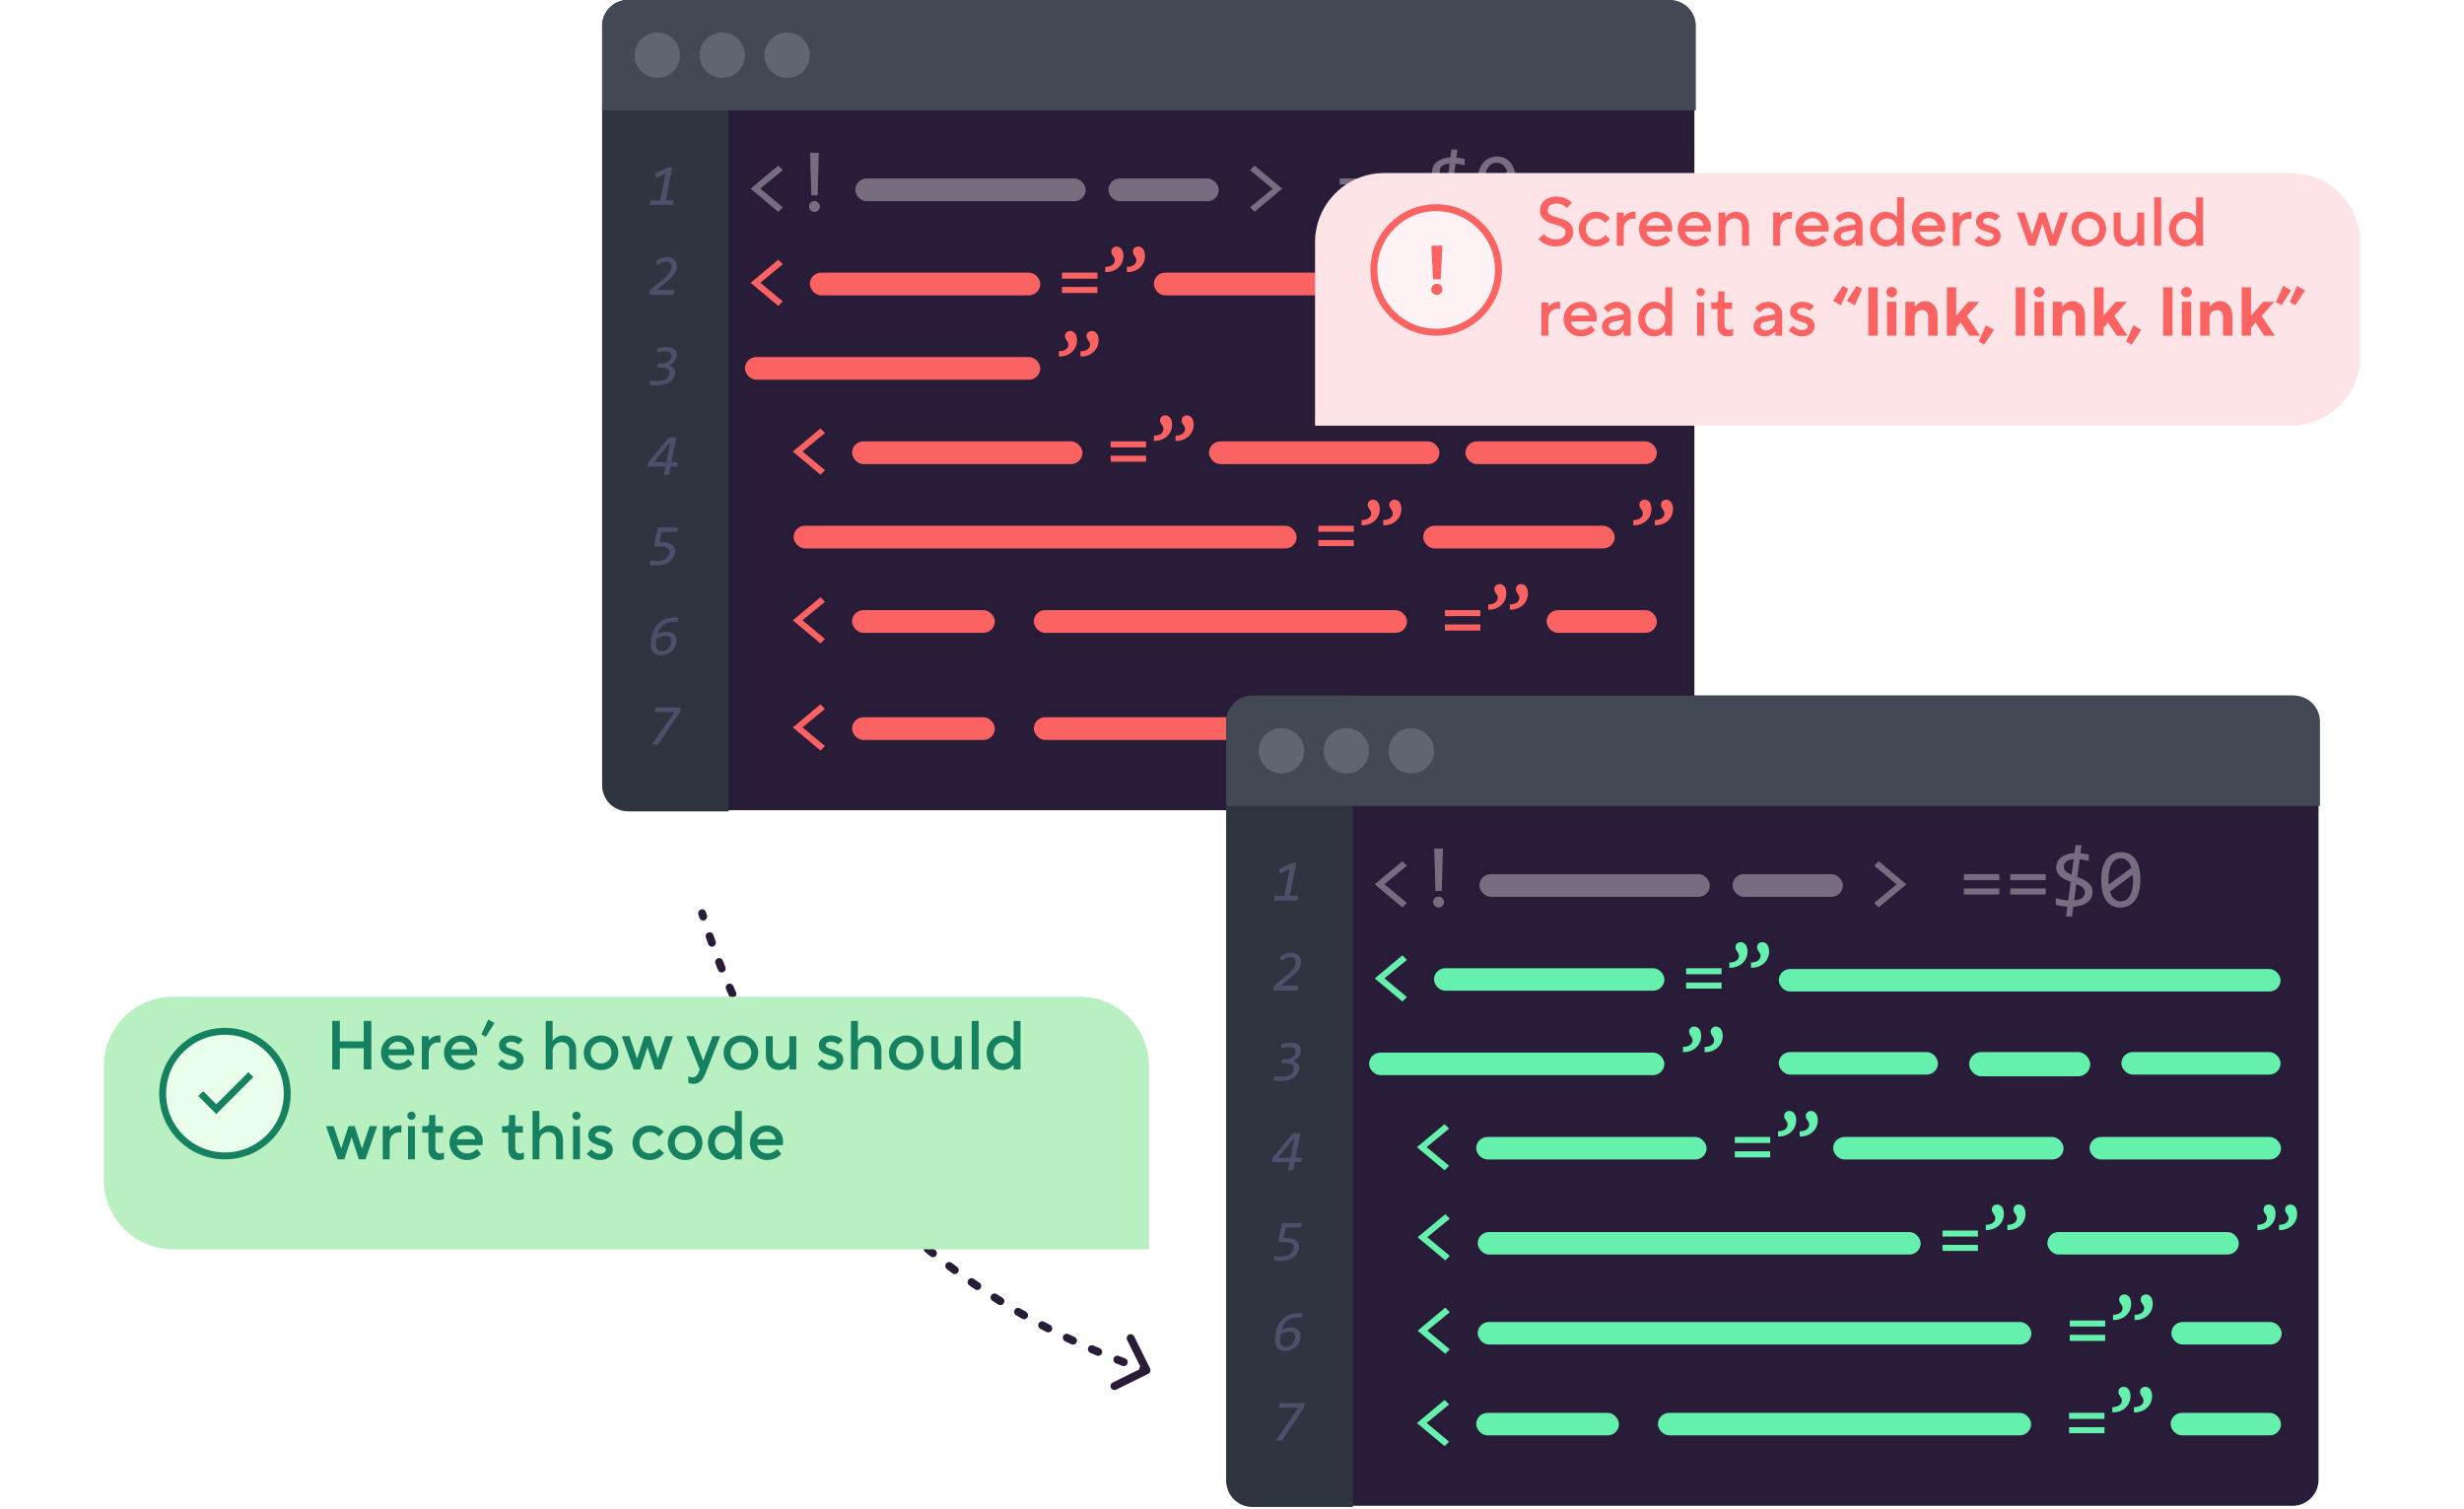 <svg width="712" height="436" viewBox="0 0 712 436" fill="none" xmlns="http://www.w3.org/2000/svg">
<path d="M332.325 395.427C332.606 395.995 332.373 396.684 331.805 396.965L322.546 401.545C321.978 401.827 321.289 401.594 321.008 401.026C320.727 400.457 320.96 399.769 321.528 399.488L329.758 395.416L325.687 387.186C325.406 386.618 325.639 385.929 326.207 385.648C326.775 385.367 327.463 385.6 327.744 386.168L332.325 395.427ZM251.168 345.399L251.991 344.599L251.168 345.399ZM201.795 264.226C201.609 263.62 201.95 262.978 202.556 262.791C203.162 262.605 203.804 262.946 203.99 263.552L201.795 264.226ZM204.283 264.498C204.472 265.103 204.135 265.747 203.53 265.936C202.925 266.125 202.281 265.788 202.092 265.183L204.283 264.498ZM203.97 270.892C203.763 270.293 204.081 269.639 204.68 269.433C205.279 269.226 205.933 269.544 206.14 270.143L203.97 270.892ZM206.795 272.012C207.008 272.609 206.697 273.265 206.1 273.478C205.502 273.691 204.846 273.38 204.633 272.782L206.795 272.012ZM206.734 278.413C206.504 277.823 206.796 277.157 207.387 276.927C207.977 276.696 208.643 276.988 208.873 277.579L206.734 278.413ZM209.602 279.421C209.838 280.009 209.553 280.678 208.965 280.914C208.376 281.15 207.708 280.865 207.472 280.276L209.602 279.421ZM209.794 285.82C209.54 285.239 209.806 284.562 210.387 284.309C210.968 284.055 211.644 284.321 211.898 284.902L209.794 285.82ZM212.699 286.713C212.958 287.292 212.699 287.971 212.121 288.23C211.542 288.49 210.863 288.231 210.604 287.652L212.699 286.713ZM213.143 293.1C212.867 292.529 213.105 291.843 213.676 291.567C214.246 291.29 214.933 291.529 215.209 292.1L213.143 293.1ZM216.081 293.878C216.363 294.446 216.131 295.135 215.563 295.417C214.995 295.698 214.307 295.467 214.025 294.899L216.081 293.878ZM216.776 300.242C216.478 299.683 216.689 298.988 217.248 298.689C217.808 298.391 218.503 298.602 218.801 299.161L216.776 300.242ZM219.743 300.904C220.047 301.46 219.842 302.158 219.286 302.462C218.73 302.766 218.033 302.561 217.729 302.005L219.743 300.904ZM220.689 307.236C220.368 306.689 220.552 305.985 221.099 305.665C221.646 305.345 222.349 305.528 222.67 306.075L220.689 307.236ZM223.679 307.78C224.005 308.324 223.828 309.029 223.284 309.354C222.74 309.68 222.035 309.503 221.71 308.959L223.679 307.78ZM224.874 314.069C224.532 313.535 224.688 312.825 225.222 312.484C225.756 312.142 226.466 312.298 226.807 312.832L224.874 314.069ZM227.883 314.495C228.23 315.026 228.081 315.737 227.551 316.084C227.02 316.431 226.309 316.282 225.962 315.751L227.883 314.495ZM229.325 320.733C228.963 320.213 229.091 319.497 229.611 319.135C230.131 318.772 230.846 318.9 231.209 319.42L229.325 320.733ZM232.349 321.039C232.717 321.556 232.596 322.273 232.08 322.64C231.563 323.008 230.846 322.887 230.479 322.371L232.349 321.039ZM234.036 327.215C233.653 326.71 233.753 325.99 234.258 325.607C234.763 325.224 235.483 325.324 235.866 325.829L234.036 327.215ZM237.07 327.402C237.457 327.904 237.365 328.625 236.863 329.013C236.362 329.4 235.641 329.308 235.253 328.806L237.07 327.402ZM238.999 333.507C238.596 333.017 238.667 332.294 239.157 331.891C239.647 331.489 240.37 331.56 240.773 332.05L238.999 333.507ZM242.037 333.575C242.445 334.06 242.381 334.784 241.895 335.192C241.409 335.599 240.685 335.535 240.278 335.049L242.037 333.575ZM244.206 339.598C243.784 339.124 243.827 338.399 244.3 337.978C244.774 337.556 245.5 337.599 245.921 338.072L244.206 339.598ZM247.245 339.546C247.671 340.015 247.635 340.741 247.166 341.167C246.696 341.593 245.971 341.558 245.545 341.088L247.245 339.546ZM249.649 345.479C249.209 345.022 249.223 344.296 249.679 343.856C250.136 343.416 250.863 343.43 251.302 343.887L249.649 345.479ZM252.684 345.307C253.128 345.76 253.121 346.486 252.669 346.93C252.217 347.375 251.49 347.368 251.046 346.916L252.684 345.307ZM255.32 351.141C254.863 350.702 254.848 349.976 255.287 349.518C255.726 349.061 256.452 349.046 256.91 349.485L255.32 351.141ZM258.345 350.849C258.807 351.284 258.829 352.01 258.395 352.472C257.96 352.933 257.234 352.956 256.772 352.521L258.345 350.849ZM261.21 356.575C260.735 356.154 260.692 355.429 261.112 354.954C261.533 354.48 262.258 354.437 262.733 354.857L261.21 356.575ZM264.221 356.164C264.7 356.58 264.751 357.305 264.335 357.783C263.919 358.262 263.194 358.313 262.715 357.897L264.221 356.164ZM267.309 361.772C266.819 361.37 266.747 360.647 267.148 360.157C267.55 359.666 268.273 359.594 268.763 359.996L267.309 361.772ZM270.302 361.243C270.797 361.639 270.876 362.362 270.479 362.856C270.083 363.351 269.36 363.43 268.866 363.033L270.302 361.243ZM273.609 366.725C273.103 366.343 273.002 365.623 273.384 365.117C273.766 364.611 274.486 364.51 274.992 364.892L273.609 366.725ZM276.579 366.078C277.088 366.455 277.196 367.173 276.819 367.683C276.442 368.193 275.724 368.3 275.214 367.924L276.579 366.078ZM280.099 371.425C279.578 371.063 279.449 370.348 279.811 369.827C280.173 369.307 280.888 369.178 281.409 369.539L280.099 371.425ZM283.041 370.661C283.565 371.018 283.701 371.732 283.345 372.256C282.988 372.78 282.274 372.916 281.75 372.56L283.041 370.661ZM286.77 375.866C286.235 375.525 286.078 374.815 286.419 374.281C286.76 373.746 287.469 373.589 288.004 373.93L286.77 375.866ZM289.679 374.987C290.217 375.322 290.381 376.03 290.045 376.568C289.71 377.106 289.002 377.27 288.464 376.934L289.679 374.987ZM293.61 380.04C293.062 379.72 292.877 379.017 293.197 378.47C293.516 377.922 294.219 377.737 294.767 378.057L293.61 380.04ZM296.483 379.047C297.033 379.361 297.225 380.062 296.911 380.612C296.597 381.163 295.896 381.355 295.345 381.041L296.483 379.047ZM300.61 383.941C300.05 383.643 299.837 382.948 300.135 382.389C300.433 381.829 301.128 381.616 301.687 381.914L300.61 383.941ZM303.441 382.835C304.004 383.127 304.223 383.82 303.931 384.383C303.639 384.946 302.946 385.165 302.383 384.873L303.441 382.835ZM307.758 387.563C307.187 387.288 306.947 386.601 307.222 386.03C307.498 385.459 308.184 385.22 308.755 385.495L307.758 387.563ZM310.543 386.347C311.117 386.616 311.363 387.3 311.094 387.874C310.824 388.447 310.14 388.694 309.567 388.424L310.543 386.347ZM315.043 390.9C314.462 390.648 314.195 389.972 314.448 389.39C314.7 388.809 315.376 388.542 315.958 388.795L315.043 390.9ZM317.779 389.575C318.362 389.822 318.636 390.495 318.389 391.079C318.142 391.663 317.469 391.936 316.885 391.689L317.779 389.575ZM322.455 393.948C321.864 393.718 321.571 393.053 321.8 392.462C322.03 391.871 322.695 391.578 323.286 391.808L322.455 393.948ZM325.135 392.515C325.729 392.739 326.028 393.401 325.804 393.994C325.581 394.588 324.919 394.887 324.326 394.664L325.135 392.515ZM329.98 396.7C329.381 396.494 329.062 395.841 329.268 395.242C329.474 394.642 330.127 394.323 330.726 394.529L329.98 396.7ZM203.99 263.552C204.087 263.867 204.185 264.183 204.283 264.498L202.092 265.183C201.992 264.864 201.893 264.545 201.795 264.226L203.99 263.552ZM206.14 270.143C206.355 270.767 206.574 271.39 206.795 272.012L204.633 272.782C204.409 272.154 204.188 271.524 203.97 270.892L206.14 270.143ZM208.873 277.579C209.113 278.194 209.356 278.808 209.602 279.421L207.472 280.276C207.223 279.657 206.977 279.036 206.734 278.413L208.873 277.579ZM211.898 284.902C212.162 285.507 212.429 286.111 212.699 286.713L210.604 287.652C210.331 287.043 210.061 286.432 209.794 285.82L211.898 284.902ZM215.209 292.1C215.497 292.694 215.787 293.287 216.081 293.878L214.025 294.899C213.728 294.301 213.434 293.701 213.143 293.1L215.209 292.1ZM218.801 299.161C219.112 299.744 219.426 300.325 219.743 300.904L217.729 302.005C217.408 301.419 217.091 300.831 216.776 300.242L218.801 299.161ZM222.67 306.075C223.003 306.645 223.34 307.213 223.679 307.78L221.71 308.959C221.367 308.386 221.026 307.812 220.689 307.236L222.67 306.075ZM226.807 312.832C227.163 313.388 227.522 313.943 227.883 314.495L225.962 315.751C225.597 315.192 225.234 314.632 224.874 314.069L226.807 312.832ZM231.209 319.42C231.586 319.962 231.966 320.501 232.349 321.039L230.479 322.371C230.092 321.826 229.707 321.28 229.325 320.733L231.209 319.42ZM235.866 325.829C236.265 326.356 236.666 326.88 237.07 327.402L235.253 328.806C234.845 328.278 234.439 327.747 234.036 327.215L235.866 325.829ZM240.773 332.05C241.192 332.56 241.613 333.068 242.037 333.575L240.278 335.049C239.849 334.537 239.422 334.023 238.999 333.507L240.773 332.05ZM245.921 338.072C246.36 338.565 246.801 339.057 247.245 339.546L245.545 341.088C245.096 340.594 244.649 340.097 244.206 339.598L245.921 338.072ZM251.302 343.887C251.531 344.125 251.761 344.362 251.991 344.599L250.346 346.199C250.113 345.96 249.88 345.72 249.649 345.479L251.302 343.887ZM251.991 344.599C252.222 344.835 252.452 345.072 252.684 345.307L251.046 346.916C250.812 346.677 250.578 346.439 250.346 346.199L251.991 344.599ZM256.91 349.485C257.386 349.942 257.865 350.397 258.345 350.849L256.772 352.521C256.286 352.064 255.802 351.604 255.32 351.141L256.91 349.485ZM262.733 354.857C263.227 355.295 263.723 355.731 264.221 356.164L262.715 357.897C262.211 357.459 261.709 357.018 261.21 356.575L262.733 354.857ZM268.763 359.996C269.274 360.414 269.787 360.83 270.302 361.243L268.866 363.033C268.345 362.616 267.826 362.195 267.309 361.772L268.763 359.996ZM274.992 364.892C275.519 365.29 276.048 365.685 276.579 366.078L275.214 367.924C274.677 367.527 274.142 367.127 273.609 366.725L274.992 364.892ZM281.409 369.539C281.951 369.916 282.495 370.29 283.041 370.661L281.75 372.56C281.198 372.184 280.648 371.806 280.099 371.425L281.409 369.539ZM288.004 373.93C288.56 374.285 289.119 374.637 289.679 374.987L288.464 376.934C287.898 376.581 287.333 376.225 286.77 375.866L288.004 373.93ZM294.767 378.057C295.337 378.39 295.909 378.72 296.483 379.047L295.345 381.041C294.765 380.71 294.187 380.376 293.61 380.04L294.767 378.057ZM301.687 381.914C302.27 382.224 302.855 382.531 303.441 382.835L302.383 384.873C301.79 384.565 301.199 384.254 300.61 383.941L301.687 381.914ZM308.755 385.495C309.349 385.782 309.946 386.066 310.543 386.347L309.567 388.424C308.962 388.14 308.359 387.853 307.758 387.563L308.755 385.495ZM315.958 388.795C316.563 389.058 317.17 389.318 317.779 389.575L316.885 391.689C316.269 391.429 315.656 391.166 315.043 390.9L315.958 388.795ZM323.286 391.808C323.901 392.047 324.517 392.283 325.135 392.515L324.326 394.664C323.701 394.428 323.077 394.189 322.455 393.948L323.286 391.808ZM330.726 394.529C331.038 394.636 331.351 394.743 331.664 394.849L330.929 397.024C330.612 396.917 330.296 396.809 329.98 396.7L330.726 394.529Z" fill="#281C39"/>
<rect x="174" width="315.611" height="234.107" rx="7.502" fill="#281C39"/>
<path d="M174 7.502C174 3.359 177.359 0 181.502 0H210.573V234.442H181.502C177.359 234.442 174 231.083 174 226.94V7.502Z" fill="#2F3441"/>
<path d="M174 7.502C174 3.359 177.359 0 181.502 0H482.526C486.669 0 490.028 3.359 490.028 7.502V31.884H174V7.502Z" fill="#434855"/>
<circle cx="189.942" cy="15.942" r="6.564" fill="#606572"/>
<circle cx="208.697" cy="15.942" r="6.564" fill="#606572"/>
<circle cx="227.453" cy="15.942" r="6.564" fill="#606572"/>
<path opacity="0.65" d="M194.505 59.2H187.739L188.002 57.864H190.772L192.33 50.084L189.527 51.452L189.173 50.183L192.956 48.378H194.25L192.363 57.864H194.777L194.505 59.2ZM194.588 85.2H187.5L187.755 83.914L191.093 81.112C191.72 80.584 192.225 80.122 192.61 79.727C193 79.331 193.302 78.977 193.516 78.664C193.731 78.345 193.876 78.056 193.953 77.798C194.03 77.534 194.069 77.273 194.069 77.015C194.069 76.576 193.945 76.221 193.698 75.952C193.45 75.683 193.066 75.548 192.544 75.548C192.088 75.548 191.651 75.65 191.233 75.853C190.821 76.056 190.426 76.32 190.046 76.644L189.338 75.696C189.585 75.482 189.838 75.29 190.096 75.12C190.36 74.944 190.632 74.795 190.912 74.674C191.198 74.548 191.494 74.452 191.802 74.386C192.115 74.314 192.442 74.279 192.783 74.279C193.206 74.279 193.591 74.339 193.937 74.46C194.283 74.581 194.58 74.757 194.827 74.988C195.074 75.213 195.264 75.485 195.396 75.804C195.533 76.122 195.602 76.479 195.602 76.875C195.602 77.309 195.538 77.719 195.412 78.103C195.291 78.482 195.091 78.867 194.81 79.257C194.53 79.647 194.165 80.056 193.714 80.485C193.264 80.914 192.711 81.394 192.058 81.927L189.709 83.831H194.86L194.588 85.2ZM189.832 111.348C189.404 111.348 189.002 111.331 188.629 111.298C188.255 111.271 187.923 111.233 187.632 111.183L187.887 109.93C188.211 109.985 188.546 110.029 188.893 110.062C189.244 110.09 189.618 110.103 190.014 110.103C190.492 110.103 190.912 110.065 191.275 109.988C191.637 109.911 191.95 109.809 192.214 109.683C192.478 109.557 192.695 109.411 192.865 109.246C193.041 109.076 193.178 108.903 193.277 108.727C193.382 108.546 193.453 108.364 193.492 108.183C193.536 108.002 193.558 107.831 193.558 107.672C193.558 107.43 193.5 107.221 193.385 107.046C193.275 106.864 193.115 106.713 192.906 106.592C192.703 106.471 192.453 106.383 192.156 106.329C191.865 106.268 191.541 106.238 191.184 106.238H189.948L190.187 105.059H191.316C191.667 105.059 192.005 105.007 192.33 104.903C192.659 104.798 192.948 104.647 193.195 104.449C193.448 104.246 193.648 104.001 193.797 103.716C193.945 103.425 194.019 103.095 194.019 102.727C194.019 102.315 193.874 102.012 193.582 101.82C193.291 101.622 192.857 101.523 192.28 101.523C191.917 101.523 191.547 101.559 191.167 101.631C190.794 101.702 190.376 101.809 189.915 101.952V100.699C190.118 100.633 190.329 100.576 190.549 100.526C190.775 100.471 191 100.427 191.225 100.394C191.456 100.356 191.678 100.328 191.893 100.312C192.113 100.29 192.319 100.279 192.511 100.279C193.016 100.279 193.459 100.331 193.838 100.435C194.222 100.54 194.541 100.688 194.794 100.88C195.047 101.067 195.236 101.295 195.363 101.565C195.489 101.828 195.552 102.125 195.552 102.455C195.552 102.696 195.519 102.957 195.453 103.238C195.387 103.518 195.266 103.798 195.091 104.078C194.92 104.359 194.684 104.631 194.382 104.894C194.08 105.153 193.692 105.381 193.22 105.578C193.478 105.628 193.72 105.708 193.945 105.817C194.17 105.927 194.368 106.068 194.538 106.238C194.709 106.403 194.841 106.6 194.934 106.831C195.033 107.057 195.082 107.309 195.082 107.59C195.082 107.853 195.041 108.131 194.959 108.422C194.876 108.708 194.747 108.991 194.571 109.271C194.401 109.546 194.176 109.809 193.896 110.062C193.621 110.315 193.288 110.537 192.898 110.73C192.514 110.917 192.066 111.068 191.555 111.183C191.049 111.293 190.475 111.348 189.832 111.348ZM195.602 134.818H193.764L193.294 137.2H191.819L192.297 134.818H187.112L187.368 133.557L193.253 126.427H195.453L194.019 133.557H195.857L195.602 134.818ZM193.698 127.812L188.917 133.557H192.544L193.698 127.812ZM195.049 159.235C195.049 159.807 194.918 160.342 194.654 160.842C194.396 161.342 194.036 161.779 193.574 162.153C193.113 162.521 192.566 162.812 191.934 163.027C191.302 163.241 190.612 163.348 189.865 163.348C189.684 163.348 189.497 163.342 189.305 163.331C189.112 163.326 188.923 163.315 188.736 163.298C188.555 163.288 188.379 163.271 188.208 163.249C188.038 163.233 187.887 163.211 187.755 163.183L188.002 161.914C188.145 161.947 188.299 161.977 188.464 162.004C188.634 162.026 188.805 162.046 188.975 162.062C189.151 162.079 189.324 162.09 189.494 162.095C189.67 162.101 189.838 162.103 189.997 162.103C190.514 162.103 190.986 162.035 191.415 161.897C191.843 161.76 192.211 161.57 192.519 161.329C192.832 161.081 193.074 160.793 193.244 160.463C193.42 160.134 193.508 159.779 193.508 159.4C193.508 158.916 193.308 158.551 192.906 158.304C192.505 158.057 191.884 157.933 191.044 157.933H188.983L190.096 152.427H195.907L195.651 153.68H191.2L190.59 156.705H191.448C191.937 156.705 192.398 156.752 192.832 156.845C193.272 156.938 193.654 157.087 193.978 157.29C194.308 157.488 194.569 157.749 194.761 158.073C194.953 158.392 195.049 158.779 195.049 159.235ZM195.453 185.046C195.453 185.628 195.343 186.18 195.124 186.702C194.904 187.224 194.596 187.68 194.201 188.07C193.81 188.461 193.341 188.771 192.791 189.002C192.247 189.233 191.648 189.348 190.994 189.348C190.049 189.348 189.324 189.087 188.818 188.565C188.313 188.043 188.06 187.241 188.06 186.158C188.06 185.867 188.077 185.535 188.11 185.161C188.148 184.782 188.211 184.383 188.299 183.966C188.387 183.548 188.508 183.122 188.662 182.688C188.821 182.249 189.022 181.826 189.263 181.419C189.511 181.007 189.805 180.62 190.145 180.257C190.492 179.894 190.893 179.578 191.349 179.309C191.81 179.034 192.335 178.82 192.923 178.666C193.516 178.507 194.184 178.427 194.926 178.427H196.038L195.791 179.68H194.695C193.97 179.68 193.346 179.771 192.824 179.952C192.308 180.133 191.868 180.381 191.505 180.694C191.143 181.001 190.849 181.361 190.623 181.773C190.398 182.186 190.217 182.62 190.079 183.076L190.014 183.224C190.404 183.032 190.816 182.875 191.25 182.754C191.684 182.628 192.121 182.565 192.56 182.565C193.06 182.565 193.492 182.625 193.854 182.746C194.222 182.867 194.525 183.037 194.761 183.257C194.997 183.477 195.17 183.738 195.28 184.04C195.396 184.342 195.453 184.677 195.453 185.046ZM193.945 185.186C193.945 184.719 193.81 184.359 193.541 184.106C193.277 183.853 192.863 183.727 192.297 183.727C192.077 183.727 191.852 183.749 191.621 183.793C191.39 183.831 191.162 183.886 190.937 183.958C190.717 184.024 190.503 184.103 190.294 184.197C190.085 184.285 189.895 184.378 189.725 184.477C189.659 184.73 189.612 185.007 189.585 185.309C189.557 185.612 189.544 185.905 189.544 186.191C189.544 186.57 189.579 186.886 189.651 187.139C189.728 187.392 189.835 187.595 189.972 187.749C190.115 187.897 190.288 188.004 190.492 188.07C190.7 188.136 190.937 188.169 191.2 188.169C191.623 188.169 192.005 188.084 192.346 187.914C192.687 187.743 192.975 187.518 193.211 187.238C193.448 186.958 193.629 186.639 193.755 186.282C193.882 185.925 193.945 185.559 193.945 185.186ZM196.426 205.762L190.096 215.2H188.382L194.86 205.762H189.14L189.404 204.427H196.698L196.426 205.762Z" fill="#5D6182"/>
<path d="M226.191 59.894L224.893 61.203L216.893 54.525L224.893 47.846L226.191 49.167L219.703 54.501L226.191 59.894ZM236.596 44.191L236.275 56.453H234.441L234.084 44.191H236.596ZM235.346 58.084C235.56 58.084 235.763 58.128 235.953 58.215C236.144 58.294 236.306 58.406 236.441 58.548C236.584 58.691 236.695 58.862 236.775 59.06C236.862 59.251 236.906 59.453 236.906 59.667C236.906 59.882 236.862 60.084 236.775 60.275C236.695 60.465 236.584 60.632 236.441 60.775C236.306 60.91 236.144 61.017 235.953 61.096C235.763 61.184 235.56 61.227 235.346 61.227C235.124 61.227 234.917 61.184 234.727 61.096C234.536 61.017 234.37 60.91 234.227 60.775C234.084 60.632 233.969 60.465 233.882 60.275C233.802 60.084 233.763 59.882 233.763 59.667C233.763 59.453 233.802 59.251 233.882 59.06C233.969 58.862 234.084 58.691 234.227 58.548C234.37 58.406 234.536 58.294 234.727 58.215C234.917 58.128 235.124 58.084 235.346 58.084Z" fill="white" fill-opacity="0.36"/>
<path d="M226.191 87.089L224.893 88.399L216.893 81.72L224.893 75.041L226.191 76.362L219.703 81.696L226.191 87.089Z" fill="#FB6262"/>
<path d="M238.382 135.853L237.084 137.163L229.084 130.484L237.084 123.805L238.382 125.126L231.893 130.46L238.382 135.853Z" fill="#FB6262"/>
<path d="M238.382 184.617L237.084 185.927L229.084 179.248L237.084 172.569L238.382 173.89L231.893 179.224L238.382 184.617Z" fill="#FB6262"/>
<path d="M238.382 215.563L237.084 216.873L229.084 210.194L237.084 203.515L238.382 204.837L231.893 210.17L238.382 215.563Z" fill="#FB6262"/>
<path d="M317.11 80.517H306.871V78.767H317.11V80.517ZM317.11 84.66H306.871V82.91H317.11V84.66ZM325.622 77.112C325.963 77.128 326.3 77.097 326.634 77.017C326.967 76.938 327.261 76.819 327.515 76.66C327.769 76.501 327.975 76.303 328.134 76.065C328.293 75.819 328.372 75.541 328.372 75.231C328.372 74.922 328.32 74.676 328.217 74.493C328.114 74.303 327.999 74.124 327.872 73.957C327.745 73.791 327.63 73.612 327.527 73.422C327.423 73.231 327.372 72.981 327.372 72.672C327.372 72.513 327.4 72.35 327.455 72.184C327.519 72.017 327.61 71.866 327.729 71.731C327.856 71.588 328.015 71.473 328.205 71.386C328.396 71.291 328.622 71.243 328.884 71.243C329.146 71.243 329.396 71.299 329.634 71.41C329.872 71.521 330.082 71.688 330.265 71.91C330.447 72.124 330.59 72.402 330.693 72.743C330.805 73.076 330.86 73.469 330.86 73.922C330.86 74.541 330.745 75.136 330.515 75.708C330.293 76.271 329.959 76.771 329.515 77.208C329.078 77.644 328.535 77.993 327.884 78.255C327.233 78.517 326.479 78.648 325.622 78.648V77.112ZM319.372 77.112C319.721 77.128 320.058 77.097 320.383 77.017C320.717 76.938 321.01 76.819 321.264 76.66C321.526 76.501 321.737 76.303 321.895 76.065C322.054 75.819 322.134 75.541 322.134 75.231C322.134 74.922 322.082 74.676 321.979 74.493C321.876 74.303 321.761 74.124 321.634 73.957C321.507 73.791 321.391 73.612 321.288 73.422C321.185 73.231 321.133 72.981 321.133 72.672C321.133 72.513 321.161 72.35 321.217 72.184C321.28 72.017 321.372 71.866 321.491 71.731C321.618 71.588 321.776 71.473 321.967 71.386C322.157 71.291 322.384 71.243 322.645 71.243C322.907 71.243 323.157 71.299 323.395 71.41C323.634 71.521 323.844 71.688 324.026 71.91C324.209 72.124 324.352 72.402 324.455 72.743C324.566 73.076 324.622 73.469 324.622 73.922C324.622 74.541 324.507 75.136 324.276 75.708C324.054 76.271 323.721 76.771 323.276 77.208C322.84 77.644 322.292 77.993 321.634 78.255C320.983 78.517 320.229 78.648 319.372 78.648V77.112Z" fill="#FB6262"/>
<path d="M331.176 129.281H320.938V127.531H331.176V129.281ZM331.176 133.424H320.938V131.674H331.176V133.424ZM339.688 125.876C340.03 125.892 340.367 125.86 340.7 125.781C341.034 125.702 341.327 125.583 341.581 125.424C341.835 125.265 342.042 125.067 342.2 124.829C342.359 124.583 342.438 124.305 342.438 123.995C342.438 123.686 342.387 123.44 342.284 123.257C342.18 123.067 342.065 122.888 341.938 122.721C341.811 122.555 341.696 122.376 341.593 122.186C341.49 121.995 341.438 121.745 341.438 121.436C341.438 121.277 341.466 121.114 341.522 120.948C341.585 120.781 341.676 120.63 341.796 120.495C341.923 120.352 342.081 120.237 342.272 120.15C342.462 120.055 342.688 120.007 342.95 120.007C343.212 120.007 343.462 120.063 343.7 120.174C343.938 120.285 344.149 120.452 344.331 120.674C344.514 120.888 344.657 121.166 344.76 121.507C344.871 121.84 344.927 122.233 344.927 122.686C344.927 123.305 344.812 123.9 344.581 124.472C344.359 125.035 344.026 125.535 343.581 125.972C343.145 126.408 342.601 126.757 341.95 127.019C341.299 127.281 340.545 127.412 339.688 127.412V125.876ZM333.438 125.876C333.787 125.892 334.125 125.86 334.45 125.781C334.783 125.702 335.077 125.583 335.331 125.424C335.593 125.265 335.803 125.067 335.962 124.829C336.121 124.583 336.2 124.305 336.2 123.995C336.2 123.686 336.148 123.44 336.045 123.257C335.942 123.067 335.827 122.888 335.7 122.721C335.573 122.555 335.458 122.376 335.355 122.186C335.252 121.995 335.2 121.745 335.2 121.436C335.2 121.277 335.228 121.114 335.283 120.948C335.347 120.781 335.438 120.63 335.557 120.495C335.684 120.352 335.843 120.237 336.033 120.15C336.224 120.055 336.45 120.007 336.712 120.007C336.974 120.007 337.224 120.063 337.462 120.174C337.7 120.285 337.91 120.452 338.093 120.674C338.276 120.888 338.418 121.166 338.522 121.507C338.633 121.84 338.688 122.233 338.688 122.686C338.688 123.305 338.573 123.9 338.343 124.472C338.121 125.035 337.787 125.535 337.343 125.972C336.906 126.408 336.359 126.757 335.7 127.019C335.049 127.281 334.295 127.412 333.438 127.412V125.876Z" fill="#FB6262"/>
<path d="M391.193 153.663H380.955V151.913H391.193V153.663ZM391.193 157.806H380.955V156.056H391.193V157.806ZM399.705 150.258C400.047 150.274 400.384 150.243 400.717 150.163C401.051 150.084 401.344 149.965 401.598 149.806C401.852 149.647 402.059 149.449 402.217 149.211C402.376 148.965 402.456 148.687 402.456 148.377C402.456 148.068 402.404 147.822 402.301 147.639C402.198 147.449 402.082 147.27 401.955 147.104C401.829 146.937 401.713 146.758 401.61 146.568C401.507 146.377 401.455 146.127 401.455 145.818C401.455 145.659 401.483 145.496 401.539 145.33C401.602 145.163 401.694 145.012 401.813 144.877C401.94 144.734 402.098 144.619 402.289 144.532C402.479 144.437 402.706 144.389 402.967 144.389C403.229 144.389 403.479 144.445 403.717 144.556C403.956 144.667 404.166 144.834 404.348 145.056C404.531 145.27 404.674 145.548 404.777 145.889C404.888 146.223 404.944 146.615 404.944 147.068C404.944 147.687 404.829 148.282 404.598 148.854C404.376 149.417 404.043 149.917 403.598 150.354C403.162 150.79 402.618 151.139 401.967 151.401C401.317 151.663 400.563 151.794 399.705 151.794V150.258ZM393.455 150.258C393.804 150.274 394.142 150.243 394.467 150.163C394.8 150.084 395.094 149.965 395.348 149.806C395.61 149.647 395.82 149.449 395.979 149.211C396.138 148.965 396.217 148.687 396.217 148.377C396.217 148.068 396.166 147.822 396.062 147.639C395.959 147.449 395.844 147.27 395.717 147.104C395.59 146.937 395.475 146.758 395.372 146.568C395.269 146.377 395.217 146.127 395.217 145.818C395.217 145.659 395.245 145.496 395.3 145.33C395.364 145.163 395.455 145.012 395.574 144.877C395.701 144.734 395.86 144.619 396.05 144.532C396.241 144.437 396.467 144.389 396.729 144.389C396.991 144.389 397.241 144.445 397.479 144.556C397.717 144.667 397.928 144.834 398.11 145.056C398.293 145.27 398.436 145.548 398.539 145.889C398.65 146.223 398.705 146.615 398.705 147.068C398.705 147.687 398.59 148.282 398.36 148.854C398.138 149.417 397.805 149.917 397.36 150.354C396.924 150.79 396.376 151.139 395.717 151.401C395.066 151.663 394.312 151.794 393.455 151.794V150.258Z" fill="#FB6262"/>
<path d="M427.766 178.045H417.528V176.295H427.766V178.045ZM427.766 182.188H417.528V180.438H427.766V182.188ZM436.278 174.64C436.62 174.656 436.957 174.625 437.29 174.545C437.624 174.466 437.917 174.347 438.171 174.188C438.425 174.029 438.632 173.831 438.79 173.593C438.949 173.347 439.029 173.069 439.029 172.759C439.029 172.45 438.977 172.204 438.874 172.021C438.771 171.831 438.655 171.652 438.528 171.485C438.402 171.319 438.286 171.14 438.183 170.95C438.08 170.759 438.028 170.509 438.028 170.2C438.028 170.041 438.056 169.878 438.112 169.712C438.175 169.545 438.267 169.394 438.386 169.259C438.513 169.116 438.671 169.001 438.862 168.914C439.052 168.819 439.279 168.771 439.54 168.771C439.802 168.771 440.052 168.827 440.29 168.938C440.529 169.049 440.739 169.216 440.921 169.438C441.104 169.652 441.247 169.93 441.35 170.271C441.461 170.604 441.517 170.997 441.517 171.45C441.517 172.069 441.402 172.664 441.171 173.236C440.949 173.799 440.616 174.299 440.171 174.736C439.735 175.172 439.191 175.521 438.54 175.783C437.89 176.045 437.136 176.176 436.278 176.176V174.64ZM430.028 174.64C430.377 174.656 430.715 174.625 431.04 174.545C431.373 174.466 431.667 174.347 431.921 174.188C432.183 174.029 432.393 173.831 432.552 173.593C432.711 173.347 432.79 173.069 432.79 172.759C432.79 172.45 432.739 172.204 432.635 172.021C432.532 171.831 432.417 171.652 432.29 171.485C432.163 171.319 432.048 171.14 431.945 170.95C431.842 170.759 431.79 170.509 431.79 170.2C431.79 170.041 431.818 169.878 431.873 169.712C431.937 169.545 432.028 169.394 432.147 169.259C432.274 169.116 432.433 169.001 432.623 168.914C432.814 168.819 433.04 168.771 433.302 168.771C433.564 168.771 433.814 168.827 434.052 168.938C434.29 169.049 434.501 169.216 434.683 169.438C434.866 169.652 435.009 169.93 435.112 170.271C435.223 170.604 435.278 170.997 435.278 171.45C435.278 172.069 435.163 172.664 434.933 173.236C434.711 173.799 434.378 174.299 433.933 174.736C433.497 175.172 432.949 175.521 432.29 175.783C431.639 176.045 430.885 176.176 430.028 176.176V174.64Z" fill="#FB6262"/>
<path d="M312.216 101.494C312.558 101.51 312.895 101.479 313.228 101.399C313.562 101.32 313.855 101.201 314.109 101.042C314.363 100.883 314.57 100.685 314.728 100.447C314.887 100.201 314.967 99.923 314.967 99.613C314.967 99.304 314.915 99.058 314.812 98.875C314.709 98.685 314.594 98.506 314.467 98.34C314.34 98.173 314.224 97.994 314.121 97.804C314.018 97.613 313.967 97.363 313.967 97.054C313.967 96.895 313.994 96.732 314.05 96.566C314.113 96.399 314.205 96.248 314.324 96.113C314.451 95.97 314.609 95.855 314.8 95.768C314.99 95.673 315.217 95.625 315.479 95.625C315.74 95.625 315.99 95.681 316.229 95.792C316.467 95.903 316.677 96.07 316.86 96.292C317.042 96.506 317.185 96.784 317.288 97.125C317.399 97.459 317.455 97.851 317.455 98.304C317.455 98.923 317.34 99.518 317.11 100.09C316.887 100.653 316.554 101.153 316.109 101.59C315.673 102.026 315.129 102.375 314.478 102.637C313.828 102.899 313.074 103.03 312.216 103.03V101.494ZM305.966 101.494C306.315 101.51 306.653 101.479 306.978 101.399C307.311 101.32 307.605 101.201 307.859 101.042C308.121 100.883 308.331 100.685 308.49 100.447C308.649 100.201 308.728 99.923 308.728 99.613C308.728 99.304 308.677 99.058 308.573 98.875C308.47 98.685 308.355 98.506 308.228 98.34C308.101 98.173 307.986 97.994 307.883 97.804C307.78 97.613 307.728 97.363 307.728 97.054C307.728 96.895 307.756 96.732 307.812 96.566C307.875 96.399 307.966 96.248 308.085 96.113C308.212 95.97 308.371 95.855 308.562 95.768C308.752 95.673 308.978 95.625 309.24 95.625C309.502 95.625 309.752 95.681 309.99 95.792C310.228 95.903 310.439 96.07 310.621 96.292C310.804 96.506 310.947 96.784 311.05 97.125C311.161 97.459 311.216 97.851 311.216 98.304C311.216 98.923 311.101 99.518 310.871 100.09C310.649 100.653 310.316 101.153 309.871 101.59C309.435 102.026 308.887 102.375 308.228 102.637C307.577 102.899 306.823 103.03 305.966 103.03V101.494Z" fill="#FB6262"/>
<path d="M478.201 150.258C478.543 150.274 478.88 150.243 479.213 150.163C479.547 150.084 479.84 149.965 480.094 149.806C480.348 149.647 480.555 149.449 480.713 149.211C480.872 148.965 480.951 148.687 480.951 148.377C480.951 148.068 480.9 147.822 480.797 147.639C480.693 147.449 480.578 147.27 480.451 147.104C480.324 146.937 480.209 146.758 480.106 146.568C480.003 146.377 479.951 146.127 479.951 145.818C479.951 145.659 479.979 145.496 480.035 145.33C480.098 145.163 480.19 145.012 480.309 144.877C480.436 144.734 480.594 144.619 480.785 144.532C480.975 144.437 481.201 144.389 481.463 144.389C481.725 144.389 481.975 144.445 482.213 144.556C482.452 144.667 482.662 144.834 482.844 145.056C483.027 145.27 483.17 145.548 483.273 145.889C483.384 146.223 483.44 146.615 483.44 147.068C483.44 147.687 483.325 148.282 483.094 148.854C482.872 149.417 482.539 149.917 482.094 150.354C481.658 150.79 481.114 151.139 480.463 151.401C479.813 151.663 479.059 151.794 478.201 151.794V150.258ZM471.951 150.258C472.3 150.274 472.638 150.243 472.963 150.163C473.296 150.084 473.59 149.965 473.844 149.806C474.106 149.647 474.316 149.449 474.475 149.211C474.634 148.965 474.713 148.687 474.713 148.377C474.713 148.068 474.661 147.822 474.558 147.639C474.455 147.449 474.34 147.27 474.213 147.104C474.086 146.937 473.971 146.758 473.868 146.568C473.765 146.377 473.713 146.127 473.713 145.818C473.713 145.659 473.741 145.496 473.796 145.33C473.86 145.163 473.951 145.012 474.07 144.877C474.197 144.734 474.356 144.619 474.546 144.532C474.737 144.437 474.963 144.389 475.225 144.389C475.487 144.389 475.737 144.445 475.975 144.556C476.213 144.667 476.423 144.834 476.606 145.056C476.789 145.27 476.931 145.548 477.035 145.889C477.146 146.223 477.201 146.615 477.201 147.068C477.201 147.687 477.086 148.282 476.856 148.854C476.634 149.417 476.3 149.917 475.856 150.354C475.419 150.79 474.872 151.139 474.213 151.401C473.562 151.663 472.808 151.794 471.951 151.794V150.258Z" fill="#FB6262"/>
<path d="M361.229 49.167L362.514 47.846L370.515 54.525L362.514 61.203L361.229 59.894L367.717 54.548L361.229 49.167ZM397.373 53.322H387.134V51.572H397.373V53.322ZM397.373 57.465H387.134V55.715H397.373V57.465ZM410.778 53.322H400.54V51.572H410.778V53.322ZM410.778 57.465H400.54V55.715H410.778V57.465ZM419.41 43.215H421.136L420.826 45.536C421.239 45.576 421.652 45.627 422.064 45.691C422.485 45.754 422.874 45.83 423.231 45.917V47.75C422.795 47.639 422.354 47.544 421.91 47.465C421.465 47.385 421.029 47.326 420.6 47.286L419.921 52.382C420.453 52.588 420.981 52.814 421.505 53.06C422.029 53.298 422.497 53.584 422.91 53.917C423.33 54.243 423.668 54.632 423.922 55.084C424.184 55.536 424.315 56.076 424.315 56.703C424.315 57.37 424.18 57.961 423.91 58.477C423.64 58.993 423.263 59.429 422.779 59.787C422.295 60.144 421.711 60.425 421.029 60.632C420.346 60.83 419.596 60.949 418.779 60.989L418.386 63.822H416.648L417.04 60.989C416.398 60.941 415.782 60.874 415.195 60.787C414.616 60.691 414.112 60.588 413.683 60.477V58.501C414.183 58.675 414.727 58.818 415.314 58.929C415.909 59.041 416.568 59.116 417.29 59.156L417.993 53.798C417.477 53.6 416.969 53.386 416.469 53.155C415.969 52.925 415.521 52.651 415.124 52.334C414.735 52.008 414.417 51.627 414.171 51.191C413.925 50.755 413.802 50.235 413.802 49.631C413.802 49.139 413.905 48.655 414.112 48.179C414.318 47.695 414.64 47.262 415.076 46.881C415.513 46.492 416.064 46.175 416.731 45.929C417.398 45.675 418.191 45.524 419.112 45.477L419.41 43.215ZM418.874 47.262C417.882 47.349 417.156 47.584 416.695 47.965C416.243 48.338 416.017 48.818 416.017 49.405C416.017 49.953 416.203 50.405 416.576 50.762C416.957 51.112 417.521 51.433 418.267 51.727L418.874 47.262ZM419.017 59.156C420.088 59.076 420.866 58.838 421.35 58.441C421.842 58.044 422.088 57.505 422.088 56.822C422.088 56.536 422.037 56.282 421.933 56.06C421.83 55.83 421.676 55.624 421.469 55.441C421.263 55.259 421.005 55.088 420.695 54.929C420.394 54.77 420.037 54.612 419.624 54.453L419.017 59.156ZM438.125 53.239C438.125 54.429 438.006 55.517 437.767 56.501C437.529 57.477 437.168 58.318 436.684 59.025C436.2 59.723 435.597 60.267 434.874 60.656C434.16 61.037 433.319 61.227 432.351 61.227C431.517 61.227 430.759 61.072 430.077 60.763C429.394 60.445 428.811 59.961 428.327 59.31C427.842 58.66 427.469 57.83 427.208 56.822C426.946 55.814 426.815 54.62 426.815 53.239C426.815 52.048 426.934 50.961 427.172 49.977C427.418 48.992 427.779 48.151 428.255 47.453C428.739 46.746 429.343 46.203 430.065 45.822C430.787 45.433 431.628 45.238 432.589 45.238C433.422 45.238 434.18 45.397 434.863 45.715C435.545 46.024 436.129 46.508 436.613 47.167C437.097 47.818 437.47 48.647 437.732 49.655C437.994 50.663 438.125 51.858 438.125 53.239ZM436.029 53.31C436.029 53.04 436.017 52.774 435.994 52.513C435.978 52.243 435.958 51.981 435.934 51.727L429.35 56.62C429.47 57.032 429.62 57.413 429.803 57.763C429.985 58.112 430.204 58.413 430.458 58.667C430.72 58.913 431.013 59.108 431.339 59.251C431.672 59.386 432.049 59.453 432.47 59.453C433.009 59.453 433.497 59.322 433.934 59.06C434.378 58.798 434.755 58.41 435.065 57.894C435.375 57.378 435.613 56.739 435.779 55.977C435.946 55.207 436.029 54.318 436.029 53.31ZM428.91 53.167C428.91 53.413 428.91 53.659 428.91 53.905C428.918 54.151 428.934 54.389 428.958 54.62L435.541 49.75C435.422 49.346 435.271 48.977 435.089 48.643C434.906 48.31 434.688 48.024 434.434 47.786C434.18 47.54 433.89 47.349 433.565 47.215C433.24 47.08 432.874 47.012 432.47 47.012C431.93 47.012 431.438 47.143 430.993 47.405C430.557 47.667 430.184 48.06 429.874 48.584C429.565 49.1 429.327 49.742 429.16 50.512C428.993 51.274 428.91 52.159 428.91 53.167Z" fill="white" fill-opacity="0.36"/>
<rect x="247.146" y="51.577" width="66.582" height="6.564" rx="3.282" fill="white" fill-opacity="0.36"/>
<rect x="234.017" y="78.773" width="66.582" height="6.564" rx="3.282" fill="#FB6262"/>
<rect x="246.208" y="127.536" width="66.582" height="6.564" rx="3.282" fill="#FB6262"/>
<rect x="246.208" y="176.3" width="41.262" height="6.564" rx="3.282" fill="#FB6262"/>
<rect x="298.723" y="176.3" width="107.843" height="6.564" rx="3.282" fill="#FB6262"/>
<rect x="246.208" y="207.247" width="41.262" height="6.564" rx="3.282" fill="#FB6262"/>
<rect x="298.723" y="207.247" width="107.843" height="6.564" rx="3.282" fill="#FB6262"/>
<rect x="349.363" y="127.536" width="66.582" height="6.564" rx="3.282" fill="#FB6262"/>
<rect x="423.446" y="127.536" width="55.328" height="6.564" rx="3.282" fill="#FB6262"/>
<rect x="446.891" y="176.3" width="31.884" height="6.564" rx="3.282" fill="#FB6262"/>
<rect x="446.891" y="207.247" width="31.884" height="6.564" rx="3.282" fill="#FB6262"/>
<rect x="411.255" y="151.918" width="55.328" height="6.564" rx="3.282" fill="#FB6262"/>
<rect x="215.262" y="103.155" width="85.337" height="6.564" rx="3.282" fill="#FB6262"/>
<rect x="333.421" y="78.773" width="145.354" height="6.564" rx="3.282" fill="#FB6262"/>
<rect x="229.328" y="151.918" width="145.354" height="6.564" rx="3.282" fill="#FB6262"/>
<rect x="320.292" y="51.577" width="31.884" height="6.564" rx="3.282" fill="white" fill-opacity="0.36"/>
<rect x="354.35" y="201" width="315.611" height="234.107" rx="7.502" fill="#281C39"/>
<path d="M354.35 208.502C354.35 204.359 357.708 201 361.852 201H390.923V435.442H361.852C357.708 435.442 354.35 432.083 354.35 427.94V208.502Z" fill="#2F3441"/>
<path d="M354.35 208.502C354.35 204.359 357.708 201 361.852 201H662.875C667.019 201 670.378 204.359 670.378 208.502V232.884H354.35V208.502Z" fill="#434855"/>
<circle cx="370.292" cy="216.943" r="6.564" fill="#606572"/>
<circle cx="389.048" cy="216.942" r="6.564" fill="#606572"/>
<circle cx="407.803" cy="216.942" r="6.564" fill="#606572"/>
<path opacity="0.65" d="M374.855 260.199H368.089L368.352 258.864H371.122L372.679 251.084L369.877 252.452L369.523 251.183L373.306 249.378H374.6L372.712 258.864H375.127L374.855 260.199ZM374.938 286.199H367.85L368.105 284.914L371.443 282.111C372.069 281.584 372.575 281.122 372.96 280.727C373.35 280.331 373.652 279.977 373.866 279.663C374.081 279.345 374.226 279.056 374.303 278.798C374.38 278.534 374.418 278.273 374.418 278.015C374.418 277.575 374.295 277.221 374.048 276.952C373.8 276.683 373.416 276.548 372.894 276.548C372.438 276.548 372.001 276.65 371.583 276.853C371.171 277.056 370.775 277.32 370.396 277.644L369.688 276.696C369.935 276.482 370.188 276.29 370.446 276.119C370.71 275.944 370.982 275.795 371.262 275.674C371.547 275.548 371.844 275.452 372.152 275.386C372.465 275.314 372.792 275.279 373.133 275.279C373.556 275.279 373.94 275.339 374.287 275.46C374.633 275.581 374.929 275.757 375.177 275.987C375.424 276.213 375.614 276.485 375.745 276.803C375.883 277.122 375.952 277.479 375.952 277.875C375.952 278.309 375.888 278.718 375.762 279.103C375.641 279.482 375.441 279.867 375.16 280.257C374.88 280.647 374.515 281.056 374.064 281.485C373.614 281.914 373.061 282.394 372.407 282.927L370.058 284.831H375.21L374.938 286.199ZM370.182 312.348C369.753 312.348 369.352 312.331 368.979 312.298C368.605 312.271 368.273 312.232 367.981 312.183L368.237 310.93C368.561 310.985 368.896 311.029 369.242 311.062C369.594 311.09 369.968 311.103 370.363 311.103C370.841 311.103 371.262 311.065 371.624 310.988C371.987 310.911 372.3 310.809 372.564 310.683C372.828 310.557 373.045 310.411 373.215 310.246C373.391 310.076 373.528 309.903 373.627 309.727C373.732 309.546 373.803 309.364 373.842 309.183C373.885 309.002 373.907 308.831 373.907 308.672C373.907 308.43 373.85 308.221 373.734 308.045C373.624 307.864 373.465 307.713 373.256 307.592C373.053 307.471 372.803 307.383 372.506 307.328C372.215 307.268 371.891 307.238 371.534 307.238H370.297L370.536 306.059H371.666C372.017 306.059 372.355 306.007 372.679 305.902C373.009 305.798 373.298 305.647 373.545 305.449C373.798 305.246 373.998 305.001 374.146 304.716C374.295 304.424 374.369 304.095 374.369 303.727C374.369 303.314 374.223 303.012 373.932 302.82C373.641 302.622 373.207 302.523 372.63 302.523C372.267 302.523 371.896 302.559 371.517 302.63C371.144 302.702 370.726 302.809 370.264 302.952V301.699C370.468 301.633 370.679 301.575 370.899 301.526C371.124 301.471 371.35 301.427 371.575 301.394C371.806 301.356 372.028 301.328 372.243 301.312C372.462 301.29 372.668 301.279 372.861 301.279C373.366 301.279 373.809 301.331 374.188 301.435C374.572 301.54 374.891 301.688 375.144 301.88C375.397 302.067 375.586 302.295 375.712 302.564C375.839 302.828 375.902 303.125 375.902 303.455C375.902 303.696 375.869 303.957 375.803 304.238C375.737 304.518 375.616 304.798 375.441 305.078C375.27 305.359 375.034 305.631 374.732 305.894C374.429 306.153 374.042 306.381 373.57 306.578C373.828 306.628 374.07 306.707 374.295 306.817C374.52 306.927 374.718 307.067 374.888 307.238C375.059 307.403 375.19 307.6 375.284 307.831C375.383 308.056 375.432 308.309 375.432 308.589C375.432 308.853 375.391 309.131 375.309 309.422C375.226 309.708 375.097 309.991 374.921 310.271C374.751 310.546 374.526 310.809 374.245 311.062C373.971 311.315 373.638 311.537 373.248 311.73C372.863 311.916 372.416 312.068 371.905 312.183C371.399 312.293 370.825 312.348 370.182 312.348ZM375.952 335.817H374.114L373.644 338.199H372.168L372.646 335.817H367.462L367.718 334.556L373.603 327.427H375.803L374.369 334.556H376.207L375.952 335.817ZM374.048 328.812L369.267 334.556H372.894L374.048 328.812ZM375.399 360.235C375.399 360.806 375.267 361.342 375.004 361.842C374.745 362.342 374.386 362.779 373.924 363.153C373.462 363.521 372.916 363.812 372.284 364.026C371.652 364.241 370.962 364.348 370.215 364.348C370.034 364.348 369.847 364.342 369.655 364.331C369.462 364.326 369.273 364.315 369.086 364.298C368.905 364.287 368.729 364.271 368.558 364.249C368.388 364.232 368.237 364.21 368.105 364.183L368.352 362.914C368.495 362.947 368.649 362.977 368.814 363.004C368.984 363.026 369.155 363.046 369.325 363.062C369.501 363.079 369.674 363.09 369.844 363.095C370.02 363.101 370.188 363.103 370.347 363.103C370.863 363.103 371.336 363.035 371.765 362.897C372.193 362.76 372.561 362.57 372.869 362.329C373.182 362.081 373.424 361.793 373.594 361.463C373.77 361.133 373.858 360.779 373.858 360.4C373.858 359.916 373.657 359.551 373.256 359.304C372.855 359.056 372.234 358.933 371.394 358.933H369.333L370.446 353.427H376.256L376.001 354.68H371.55L370.94 357.705H371.797C372.287 357.705 372.748 357.751 373.182 357.845C373.622 357.938 374.004 358.087 374.328 358.29C374.658 358.488 374.919 358.749 375.111 359.073C375.303 359.392 375.399 359.779 375.399 360.235ZM375.803 386.045C375.803 386.628 375.693 387.18 375.473 387.702C375.254 388.224 374.946 388.68 374.55 389.07C374.16 389.46 373.69 389.771 373.141 390.002C372.597 390.232 371.998 390.348 371.344 390.348C370.399 390.348 369.674 390.087 369.168 389.565C368.663 389.043 368.41 388.241 368.41 387.158C368.41 386.867 368.426 386.534 368.459 386.161C368.498 385.782 368.561 385.383 368.649 384.966C368.737 384.548 368.858 384.122 369.012 383.688C369.171 383.249 369.372 382.826 369.613 382.419C369.861 382.007 370.155 381.619 370.495 381.257C370.841 380.894 371.243 380.578 371.699 380.309C372.16 380.034 372.685 379.82 373.273 379.666C373.866 379.507 374.534 379.427 375.276 379.427H376.388L376.141 380.68H375.045C374.32 380.68 373.696 380.77 373.174 380.952C372.657 381.133 372.218 381.38 371.855 381.694C371.493 382.001 371.199 382.361 370.973 382.773C370.748 383.185 370.567 383.62 370.429 384.076L370.363 384.224C370.754 384.032 371.166 383.875 371.6 383.754C372.034 383.628 372.471 383.565 372.91 383.565C373.41 383.565 373.842 383.625 374.204 383.746C374.572 383.867 374.875 384.037 375.111 384.257C375.347 384.477 375.52 384.738 375.63 385.04C375.745 385.342 375.803 385.677 375.803 386.045ZM374.295 386.186C374.295 385.719 374.16 385.359 373.891 385.106C373.627 384.853 373.212 384.727 372.646 384.727C372.427 384.727 372.201 384.749 371.971 384.793C371.74 384.831 371.512 384.886 371.286 384.957C371.067 385.023 370.852 385.103 370.644 385.197C370.435 385.284 370.245 385.378 370.075 385.477C370.009 385.729 369.962 386.007 369.935 386.309C369.907 386.611 369.894 386.905 369.894 387.191C369.894 387.57 369.929 387.886 370.001 388.139C370.078 388.392 370.185 388.595 370.322 388.749C370.465 388.897 370.638 389.004 370.841 389.07C371.05 389.136 371.286 389.169 371.55 389.169C371.973 389.169 372.355 389.084 372.696 388.914C373.037 388.743 373.325 388.518 373.561 388.238C373.798 387.958 373.979 387.639 374.105 387.282C374.232 386.925 374.295 386.559 374.295 386.186ZM376.776 406.762L370.446 416.199H368.731L375.21 406.762H369.49L369.753 405.427H377.048L376.776 406.762Z" fill="#5D6182"/>
<path d="M406.54 260.894L405.243 262.203L397.242 255.524L405.243 248.845L406.54 250.167L400.052 255.501L406.54 260.894ZM416.946 245.191L416.624 257.453H414.791L414.434 245.191H416.946ZM415.696 259.084C415.91 259.084 416.112 259.128 416.303 259.215C416.493 259.294 416.656 259.405 416.791 259.548C416.934 259.691 417.045 259.862 417.124 260.06C417.211 260.251 417.255 260.453 417.255 260.667C417.255 260.882 417.211 261.084 417.124 261.275C417.045 261.465 416.934 261.632 416.791 261.775C416.656 261.91 416.493 262.017 416.303 262.096C416.112 262.183 415.91 262.227 415.696 262.227C415.473 262.227 415.267 262.183 415.076 262.096C414.886 262.017 414.719 261.91 414.576 261.775C414.434 261.632 414.318 261.465 414.231 261.275C414.152 261.084 414.112 260.882 414.112 260.667C414.112 260.453 414.152 260.251 414.231 260.06C414.318 259.862 414.434 259.691 414.576 259.548C414.719 259.405 414.886 259.294 415.076 259.215C415.267 259.128 415.473 259.084 415.696 259.084Z" fill="white" fill-opacity="0.36"/>
<path d="M406.54 288.089L405.243 289.398L397.242 282.72L405.243 276.041L406.54 277.362L400.052 282.696L406.54 288.089Z" fill="#65F0AD"/>
<path d="M418.732 336.853L417.434 338.163L409.434 331.484L417.434 324.805L418.732 326.126L412.243 331.46L418.732 336.853Z" fill="#65F0AD"/>
<path d="M418.929 362.881L417.631 364.19L409.631 357.512L417.631 350.833L418.929 352.154L412.441 357.488L418.929 362.881Z" fill="#65F0AD"/>
<path d="M418.929 389.881L417.631 391.19L409.631 384.512L417.631 377.833L418.929 379.154L412.441 384.488L418.929 389.881Z" fill="#65F0AD"/>
<path d="M418.732 416.563L417.434 417.873L409.434 411.194L417.434 404.515L418.732 405.836L412.243 411.17L418.732 416.563Z" fill="#65F0AD"/>
<path d="M497.46 281.517H487.221V279.767H497.46V281.517ZM497.46 285.66H487.221V283.91H497.46V285.66ZM505.972 278.112C506.313 278.128 506.65 278.096 506.984 278.017C507.317 277.938 507.611 277.819 507.865 277.66C508.119 277.501 508.325 277.303 508.484 277.065C508.643 276.819 508.722 276.541 508.722 276.231C508.722 275.922 508.67 275.676 508.567 275.493C508.464 275.303 508.349 275.124 508.222 274.957C508.095 274.791 507.98 274.612 507.877 274.422C507.774 274.231 507.722 273.981 507.722 273.672C507.722 273.513 507.75 273.35 507.805 273.184C507.869 273.017 507.96 272.866 508.079 272.731C508.206 272.588 508.365 272.473 508.555 272.386C508.746 272.291 508.972 272.243 509.234 272.243C509.496 272.243 509.746 272.299 509.984 272.41C510.222 272.521 510.432 272.687 510.615 272.91C510.797 273.124 510.94 273.402 511.044 273.743C511.155 274.076 511.21 274.469 511.21 274.922C511.21 275.541 511.095 276.136 510.865 276.707C510.643 277.271 510.309 277.771 509.865 278.208C509.428 278.644 508.885 278.993 508.234 279.255C507.583 279.517 506.829 279.648 505.972 279.648V278.112ZM499.722 278.112C500.071 278.128 500.408 278.096 500.734 278.017C501.067 277.938 501.361 277.819 501.615 277.66C501.876 277.501 502.087 277.303 502.246 277.065C502.404 276.819 502.484 276.541 502.484 276.231C502.484 275.922 502.432 275.676 502.329 275.493C502.226 275.303 502.111 275.124 501.984 274.957C501.857 274.791 501.742 274.612 501.638 274.422C501.535 274.231 501.484 273.981 501.484 273.672C501.484 273.513 501.511 273.35 501.567 273.184C501.63 273.017 501.722 272.866 501.841 272.731C501.968 272.588 502.126 272.473 502.317 272.386C502.507 272.291 502.734 272.243 502.996 272.243C503.257 272.243 503.507 272.299 503.746 272.41C503.984 272.521 504.194 272.687 504.377 272.91C504.559 273.124 504.702 273.402 504.805 273.743C504.916 274.076 504.972 274.469 504.972 274.922C504.972 275.541 504.857 276.136 504.627 276.707C504.404 277.271 504.071 277.771 503.627 278.208C503.19 278.644 502.642 278.993 501.984 279.255C501.333 279.517 500.579 279.648 499.722 279.648V278.112Z" fill="#65F0AD"/>
<path d="M511.526 330.281H501.288V328.531H511.526V330.281ZM511.526 334.424H501.288V332.674H511.526V334.424ZM520.038 326.876C520.38 326.892 520.717 326.861 521.05 326.781C521.384 326.702 521.677 326.583 521.931 326.424C522.185 326.265 522.392 326.067 522.55 325.829C522.709 325.583 522.788 325.305 522.788 324.995C522.788 324.686 522.737 324.44 522.634 324.257C522.53 324.067 522.415 323.888 522.288 323.722C522.161 323.555 522.046 323.376 521.943 323.186C521.84 322.995 521.788 322.745 521.788 322.436C521.788 322.277 521.816 322.114 521.872 321.948C521.935 321.781 522.026 321.63 522.146 321.495C522.273 321.352 522.431 321.237 522.622 321.15C522.812 321.055 523.038 321.007 523.3 321.007C523.562 321.007 523.812 321.063 524.05 321.174C524.288 321.285 524.499 321.452 524.681 321.674C524.864 321.888 525.007 322.166 525.11 322.507C525.221 322.841 525.277 323.233 525.277 323.686C525.277 324.305 525.162 324.9 524.931 325.472C524.709 326.035 524.376 326.535 523.931 326.972C523.495 327.408 522.951 327.757 522.3 328.019C521.649 328.281 520.895 328.412 520.038 328.412V326.876ZM513.788 326.876C514.137 326.892 514.475 326.861 514.8 326.781C515.133 326.702 515.427 326.583 515.681 326.424C515.943 326.265 516.153 326.067 516.312 325.829C516.471 325.583 516.55 325.305 516.55 324.995C516.55 324.686 516.498 324.44 516.395 324.257C516.292 324.067 516.177 323.888 516.05 323.722C515.923 323.555 515.808 323.376 515.705 323.186C515.602 322.995 515.55 322.745 515.55 322.436C515.55 322.277 515.578 322.114 515.633 321.948C515.697 321.781 515.788 321.63 515.907 321.495C516.034 321.352 516.193 321.237 516.383 321.15C516.574 321.055 516.8 321.007 517.062 321.007C517.324 321.007 517.574 321.063 517.812 321.174C518.05 321.285 518.26 321.452 518.443 321.674C518.626 321.888 518.768 322.166 518.872 322.507C518.983 322.841 519.038 323.233 519.038 323.686C519.038 324.305 518.923 324.9 518.693 325.472C518.471 326.035 518.137 326.535 517.693 326.972C517.256 327.408 516.709 327.757 516.05 328.019C515.399 328.281 514.645 328.412 513.788 328.412V326.876Z" fill="#65F0AD"/>
<path d="M571.543 357.309H561.304V355.559H571.543V357.309ZM571.543 361.452H561.304V359.702H571.543V361.452ZM580.055 353.904C580.396 353.92 580.733 353.888 581.067 353.809C581.4 353.73 581.694 353.611 581.948 353.452C582.202 353.293 582.408 353.095 582.567 352.857C582.726 352.611 582.805 352.333 582.805 352.023C582.805 351.714 582.753 351.468 582.65 351.285C582.547 351.095 582.432 350.916 582.305 350.749C582.178 350.583 582.063 350.404 581.96 350.214C581.857 350.023 581.805 349.773 581.805 349.464C581.805 349.305 581.833 349.142 581.888 348.976C581.952 348.809 582.043 348.658 582.162 348.523C582.289 348.38 582.448 348.265 582.638 348.178C582.829 348.083 583.055 348.035 583.317 348.035C583.579 348.035 583.829 348.091 584.067 348.202C584.305 348.313 584.515 348.479 584.698 348.702C584.88 348.916 585.023 349.194 585.127 349.535C585.238 349.868 585.293 350.261 585.293 350.714C585.293 351.333 585.178 351.928 584.948 352.499C584.726 353.063 584.392 353.563 583.948 354C583.511 354.436 582.968 354.785 582.317 355.047C581.666 355.309 580.912 355.44 580.055 355.44V353.904ZM573.805 353.904C574.154 353.92 574.491 353.888 574.817 353.809C575.15 353.73 575.444 353.611 575.698 353.452C575.959 353.293 576.17 353.095 576.329 352.857C576.487 352.611 576.567 352.333 576.567 352.023C576.567 351.714 576.515 351.468 576.412 351.285C576.309 351.095 576.194 350.916 576.067 350.749C575.94 350.583 575.825 350.404 575.721 350.214C575.618 350.023 575.567 349.773 575.567 349.464C575.567 349.305 575.594 349.142 575.65 348.976C575.713 348.809 575.805 348.658 575.924 348.523C576.051 348.38 576.209 348.265 576.4 348.178C576.59 348.083 576.817 348.035 577.079 348.035C577.34 348.035 577.59 348.091 577.829 348.202C578.067 348.313 578.277 348.479 578.46 348.702C578.642 348.916 578.785 349.194 578.888 349.535C578.999 349.868 579.055 350.261 579.055 350.714C579.055 351.333 578.94 351.928 578.71 352.499C578.487 353.063 578.154 353.563 577.71 354C577.273 354.436 576.725 354.785 576.067 355.047C575.416 355.309 574.662 355.44 573.805 355.44V353.904Z" fill="#65F0AD"/>
<path d="M608.313 383.309H598.075V381.559H608.313V383.309ZM608.313 387.452H598.075V385.702H608.313V387.452ZM616.825 379.904C617.167 379.92 617.504 379.888 617.837 379.809C618.171 379.73 618.464 379.611 618.718 379.452C618.972 379.293 619.179 379.095 619.337 378.857C619.496 378.611 619.576 378.333 619.576 378.023C619.576 377.714 619.524 377.468 619.421 377.285C619.318 377.095 619.202 376.916 619.075 376.749C618.949 376.583 618.833 376.404 618.73 376.214C618.627 376.023 618.575 375.773 618.575 375.464C618.575 375.305 618.603 375.142 618.659 374.976C618.722 374.809 618.814 374.658 618.933 374.523C619.06 374.38 619.218 374.265 619.409 374.178C619.599 374.083 619.826 374.035 620.087 374.035C620.349 374.035 620.599 374.091 620.837 374.202C621.076 374.313 621.286 374.479 621.468 374.702C621.651 374.916 621.794 375.194 621.897 375.535C622.008 375.868 622.064 376.261 622.064 376.714C622.064 377.333 621.949 377.928 621.718 378.499C621.496 379.063 621.163 379.563 620.718 380C620.282 380.436 619.738 380.785 619.087 381.047C618.437 381.309 617.683 381.44 616.825 381.44V379.904ZM610.575 379.904C610.924 379.92 611.262 379.888 611.587 379.809C611.92 379.73 612.214 379.611 612.468 379.452C612.73 379.293 612.94 379.095 613.099 378.857C613.258 378.611 613.337 378.333 613.337 378.023C613.337 377.714 613.286 377.468 613.182 377.285C613.079 377.095 612.964 376.916 612.837 376.749C612.71 376.583 612.595 376.404 612.492 376.214C612.389 376.023 612.337 375.773 612.337 375.464C612.337 375.305 612.365 375.142 612.42 374.976C612.484 374.809 612.575 374.658 612.694 374.523C612.821 374.38 612.98 374.265 613.17 374.178C613.361 374.083 613.587 374.035 613.849 374.035C614.111 374.035 614.361 374.091 614.599 374.202C614.837 374.313 615.048 374.479 615.23 374.702C615.413 374.916 615.556 375.194 615.659 375.535C615.77 375.868 615.825 376.261 615.825 376.714C615.825 377.333 615.71 377.928 615.48 378.499C615.258 379.063 614.925 379.563 614.48 380C614.044 380.436 613.496 380.785 612.837 381.047C612.186 381.309 611.432 381.44 610.575 381.44V379.904Z" fill="#65F0AD"/>
<path d="M608.116 409.991H597.877V408.241H608.116V409.991ZM608.116 414.134H597.877V412.384H608.116V414.134ZM616.628 406.586C616.969 406.602 617.307 406.571 617.64 406.491C617.973 406.412 618.267 406.293 618.521 406.134C618.775 405.975 618.981 405.777 619.14 405.539C619.299 405.293 619.378 405.015 619.378 404.705C619.378 404.396 619.327 404.15 619.223 403.967C619.12 403.777 619.005 403.598 618.878 403.432C618.751 403.265 618.636 403.086 618.533 402.896C618.43 402.705 618.378 402.455 618.378 402.146C618.378 401.987 618.406 401.824 618.462 401.658C618.525 401.491 618.616 401.34 618.735 401.205C618.862 401.062 619.021 400.947 619.212 400.86C619.402 400.765 619.628 400.717 619.89 400.717C620.152 400.717 620.402 400.773 620.64 400.884C620.878 400.995 621.089 401.162 621.271 401.384C621.454 401.598 621.597 401.876 621.7 402.217C621.811 402.551 621.866 402.943 621.866 403.396C621.866 404.015 621.751 404.61 621.521 405.182C621.299 405.745 620.966 406.245 620.521 406.682C620.085 407.118 619.541 407.467 618.89 407.729C618.239 407.991 617.485 408.122 616.628 408.122V406.586ZM610.378 406.586C610.727 406.602 611.064 406.571 611.39 406.491C611.723 406.412 612.017 406.293 612.271 406.134C612.533 405.975 612.743 405.777 612.902 405.539C613.061 405.293 613.14 405.015 613.14 404.705C613.14 404.396 613.088 404.15 612.985 403.967C612.882 403.777 612.767 403.598 612.64 403.432C612.513 403.265 612.398 403.086 612.295 402.896C612.191 402.705 612.14 402.455 612.14 402.146C612.14 401.987 612.168 401.824 612.223 401.658C612.287 401.491 612.378 401.34 612.497 401.205C612.624 401.062 612.783 400.947 612.973 400.86C613.164 400.765 613.39 400.717 613.652 400.717C613.914 400.717 614.164 400.773 614.402 400.884C614.64 400.995 614.85 401.162 615.033 401.384C615.215 401.598 615.358 401.876 615.461 402.217C615.573 402.551 615.628 402.943 615.628 403.396C615.628 404.015 615.513 404.61 615.283 405.182C615.061 405.745 614.727 406.245 614.283 406.682C613.846 407.118 613.299 407.467 612.64 407.729C611.989 407.991 611.235 408.122 610.378 408.122V406.586Z" fill="#65F0AD"/>
<path d="M492.567 302.494C492.908 302.51 493.245 302.478 493.579 302.399C493.912 302.32 494.206 302.2 494.459 302.042C494.713 301.883 494.92 301.685 495.079 301.446C495.237 301.2 495.317 300.923 495.317 300.613C495.317 300.304 495.265 300.058 495.162 299.875C495.059 299.684 494.944 299.506 494.817 299.339C494.69 299.173 494.575 298.994 494.471 298.804C494.368 298.613 494.317 298.363 494.317 298.053C494.317 297.895 494.344 297.732 494.4 297.565C494.463 297.399 494.555 297.248 494.674 297.113C494.801 296.97 494.96 296.855 495.15 296.768C495.34 296.672 495.567 296.625 495.829 296.625C496.091 296.625 496.341 296.68 496.579 296.792C496.817 296.903 497.027 297.069 497.21 297.292C497.392 297.506 497.535 297.784 497.638 298.125C497.749 298.458 497.805 298.851 497.805 299.304C497.805 299.923 497.69 300.518 497.46 301.089C497.237 301.653 496.904 302.153 496.46 302.589C496.023 303.026 495.479 303.375 494.829 303.637C494.178 303.899 493.424 304.03 492.567 304.03V302.494ZM486.316 302.494C486.666 302.51 487.003 302.478 487.328 302.399C487.662 302.32 487.955 302.2 488.209 302.042C488.471 301.883 488.681 301.685 488.84 301.446C488.999 301.2 489.078 300.923 489.078 300.613C489.078 300.304 489.027 300.058 488.924 299.875C488.82 299.684 488.705 299.506 488.578 299.339C488.451 299.173 488.336 298.994 488.233 298.804C488.13 298.613 488.078 298.363 488.078 298.053C488.078 297.895 488.106 297.732 488.162 297.565C488.225 297.399 488.316 297.248 488.435 297.113C488.562 296.97 488.721 296.855 488.912 296.768C489.102 296.672 489.328 296.625 489.59 296.625C489.852 296.625 490.102 296.68 490.34 296.792C490.578 296.903 490.789 297.069 490.971 297.292C491.154 297.506 491.297 297.784 491.4 298.125C491.511 298.458 491.567 298.851 491.567 299.304C491.567 299.923 491.451 300.518 491.221 301.089C490.999 301.653 490.666 302.153 490.221 302.589C489.785 303.026 489.237 303.375 488.578 303.637C487.927 303.899 487.173 304.03 486.316 304.03V302.494Z" fill="#65F0AD"/>
<path d="M658.551 353.904C658.892 353.92 659.23 353.888 659.563 353.809C659.896 353.73 660.19 353.611 660.444 353.452C660.698 353.293 660.904 353.095 661.063 352.857C661.222 352.611 661.301 352.333 661.301 352.023C661.301 351.714 661.249 351.468 661.146 351.285C661.043 351.095 660.928 350.916 660.801 350.749C660.674 350.583 660.559 350.404 660.456 350.214C660.353 350.023 660.301 349.773 660.301 349.464C660.301 349.305 660.329 349.142 660.384 348.976C660.448 348.809 660.539 348.658 660.658 348.523C660.785 348.38 660.944 348.265 661.134 348.178C661.325 348.083 661.551 348.035 661.813 348.035C662.075 348.035 662.325 348.091 662.563 348.202C662.801 348.313 663.011 348.479 663.194 348.702C663.377 348.916 663.519 349.194 663.623 349.535C663.734 349.868 663.789 350.261 663.789 350.714C663.789 351.333 663.674 351.928 663.444 352.499C663.222 353.063 662.888 353.563 662.444 354C662.007 354.436 661.464 354.785 660.813 355.047C660.162 355.309 659.408 355.44 658.551 355.44V353.904ZM652.301 353.904C652.65 353.92 652.987 353.888 653.313 353.809C653.646 353.73 653.94 353.611 654.194 353.452C654.456 353.293 654.666 353.095 654.825 352.857C654.983 352.611 655.063 352.333 655.063 352.023C655.063 351.714 655.011 351.468 654.908 351.285C654.805 351.095 654.69 350.916 654.563 350.749C654.436 350.583 654.321 350.404 654.217 350.214C654.114 350.023 654.063 349.773 654.063 349.464C654.063 349.305 654.09 349.142 654.146 348.976C654.209 348.809 654.301 348.658 654.42 348.523C654.547 348.38 654.706 348.265 654.896 348.178C655.087 348.083 655.313 348.035 655.575 348.035C655.837 348.035 656.087 348.091 656.325 348.202C656.563 348.313 656.773 348.479 656.956 348.702C657.138 348.916 657.281 349.194 657.384 349.535C657.495 349.868 657.551 350.261 657.551 350.714C657.551 351.333 657.436 351.928 657.206 352.499C656.983 353.063 656.65 353.563 656.206 354C655.769 354.436 655.221 354.785 654.563 355.047C653.912 355.309 653.158 355.44 652.301 355.44V353.904Z" fill="#65F0AD"/>
<path d="M541.578 250.167L542.864 248.845L550.864 255.524L542.864 262.203L541.578 260.894L548.066 255.548L541.578 250.167ZM577.722 254.322H567.484V252.572H577.722V254.322ZM577.722 258.465H567.484V256.715H577.722V258.465ZM591.128 254.322H580.889V252.572H591.128V254.322ZM591.128 258.465H580.889V256.715H591.128V258.465ZM599.759 244.214H601.485L601.176 246.536C601.588 246.576 602.001 246.627 602.414 246.691C602.835 246.754 603.223 246.83 603.581 246.917V248.75C603.144 248.639 602.704 248.544 602.259 248.465C601.815 248.385 601.378 248.326 600.95 248.286L600.271 253.381C600.803 253.588 601.331 253.814 601.854 254.06C602.378 254.298 602.846 254.584 603.259 254.917C603.68 255.243 604.017 255.631 604.271 256.084C604.533 256.536 604.664 257.076 604.664 257.703C604.664 258.37 604.529 258.961 604.259 259.477C603.989 259.993 603.612 260.429 603.128 260.786C602.644 261.144 602.061 261.425 601.378 261.632C600.696 261.83 599.946 261.949 599.128 261.989L598.735 264.822H596.997L597.39 261.989C596.747 261.941 596.132 261.874 595.545 261.786C594.965 261.691 594.461 261.588 594.033 261.477V259.501C594.533 259.675 595.076 259.818 595.664 259.929C596.259 260.04 596.918 260.116 597.64 260.155L598.342 254.798C597.826 254.6 597.318 254.385 596.818 254.155C596.318 253.925 595.87 253.651 595.473 253.334C595.084 253.008 594.767 252.627 594.521 252.191C594.275 251.754 594.152 251.234 594.152 250.631C594.152 250.139 594.255 249.655 594.461 249.179C594.668 248.695 594.989 248.262 595.426 247.881C595.862 247.492 596.414 247.175 597.08 246.929C597.747 246.675 598.541 246.524 599.461 246.476L599.759 244.214ZM599.223 248.262C598.231 248.349 597.505 248.584 597.045 248.965C596.592 249.338 596.366 249.818 596.366 250.405C596.366 250.953 596.553 251.405 596.926 251.762C597.307 252.111 597.87 252.433 598.616 252.727L599.223 248.262ZM599.366 260.155C600.438 260.076 601.215 259.838 601.7 259.441C602.192 259.044 602.438 258.505 602.438 257.822C602.438 257.536 602.386 257.282 602.283 257.06C602.18 256.83 602.025 256.624 601.819 256.441C601.612 256.258 601.354 256.088 601.045 255.929C600.743 255.77 600.386 255.612 599.973 255.453L599.366 260.155ZM618.474 254.239C618.474 255.429 618.355 256.516 618.117 257.501C617.879 258.477 617.518 259.318 617.034 260.025C616.549 260.723 615.946 261.267 615.224 261.656C614.51 262.037 613.668 262.227 612.7 262.227C611.867 262.227 611.109 262.072 610.426 261.763C609.744 261.445 609.16 260.961 608.676 260.31C608.192 259.659 607.819 258.83 607.557 257.822C607.295 256.814 607.164 255.62 607.164 254.239C607.164 253.048 607.283 251.961 607.521 250.977C607.767 249.992 608.128 249.151 608.605 248.453C609.089 247.746 609.692 247.203 610.414 246.822C611.137 246.433 611.978 246.238 612.938 246.238C613.772 246.238 614.53 246.397 615.212 246.714C615.895 247.024 616.478 247.508 616.962 248.167C617.446 248.818 617.819 249.647 618.081 250.655C618.343 251.663 618.474 252.858 618.474 254.239ZM616.379 254.31C616.379 254.04 616.367 253.774 616.343 253.512C616.327 253.242 616.307 252.981 616.284 252.727L609.7 257.62C609.819 258.032 609.97 258.413 610.152 258.763C610.335 259.112 610.553 259.413 610.807 259.667C611.069 259.913 611.363 260.108 611.688 260.251C612.021 260.386 612.398 260.453 612.819 260.453C613.359 260.453 613.847 260.322 614.283 260.06C614.728 259.798 615.105 259.409 615.414 258.894C615.724 258.378 615.962 257.739 616.129 256.977C616.295 256.207 616.379 255.318 616.379 254.31ZM609.259 254.167C609.259 254.413 609.259 254.659 609.259 254.905C609.267 255.151 609.283 255.389 609.307 255.62L615.891 250.75C615.772 250.346 615.621 249.976 615.438 249.643C615.256 249.31 615.037 249.024 614.783 248.786C614.53 248.54 614.24 248.349 613.914 248.214C613.589 248.08 613.224 248.012 612.819 248.012C612.279 248.012 611.787 248.143 611.343 248.405C610.906 248.667 610.533 249.06 610.224 249.584C609.914 250.099 609.676 250.742 609.509 251.512C609.343 252.274 609.259 253.159 609.259 254.167Z" fill="white" fill-opacity="0.36"/>
<rect x="427.496" y="252.577" width="66.582" height="6.564" rx="3.282" fill="white" fill-opacity="0.36"/>
<rect x="414.367" y="279.772" width="66.582" height="6.5" rx="3.25" fill="#65F0AD"/>
<rect x="426.558" y="328.536" width="66.582" height="6.5" rx="3.25" fill="#65F0AD"/>
<rect x="427" y="382" width="160" height="6.5" rx="3.25" fill="#65F0AD"/>
<rect x="426.558" y="408.247" width="41.262" height="6.5" rx="3.25" fill="#65F0AD"/>
<rect x="479.073" y="408.247" width="107.843" height="6.5" rx="3.25" fill="#65F0AD"/>
<rect x="529.713" y="328.536" width="66.582" height="6.5" rx="3.25" fill="#65F0AD"/>
<rect x="603.796" y="328.536" width="55.328" height="6.5" rx="3.25" fill="#65F0AD"/>
<rect x="627.438" y="382" width="31.884" height="6.5" rx="3.25" fill="#65F0AD"/>
<rect x="627.24" y="408.247" width="31.884" height="6.5" rx="3.25" fill="#65F0AD"/>
<rect x="591.605" y="356" width="55.328" height="6.5" rx="3.25" fill="#65F0AD"/>
<rect x="395.611" y="304.154" width="85.337" height="6.5" rx="3.25" fill="#65F0AD"/>
<rect x="514" y="280" width="145" height="6.5" rx="3.25" fill="#65F0AD"/>
<rect x="514" y="304" width="46" height="6.5" rx="3.25" fill="#65F0AD"/>
<rect x="569" y="304" width="35" height="7" rx="3.5" fill="#65F0AD"/>
<rect x="613" y="304" width="46" height="6.5" rx="3.25" fill="#65F0AD"/>
<rect x="427" y="356" width="128" height="6.5" rx="3.25" fill="#65F0AD"/>
<rect x="500.642" y="252.577" width="31.884" height="6.564" rx="3.282" fill="white" fill-opacity="0.36"/>
<g filter="url(#filter0_d)">
<path d="M380 60C380 48.954 388.954 40 400 40H662C673.046 40 682 48.954 682 60V93C682 104.046 673.046 113 662 113H380V60Z" fill="#FFE4E7"/>
</g>
<path d="M449.6 71.2C452.7 71.2 454.6 69.3 454.6 67.1C454.6 61.9 447.2 63.8 447.2 60.7C447.2 59.7 448.1 58.8 449.8 58.8C451.7 58.8 452.7 60.1 452.7 60.1L454.2 58.6C454.2 58.6 452.7 56.8 449.8 56.8C446.8 56.8 445 58.6 445 60.7C445 65.9 452.4 64 452.4 67.1C452.4 68.2 451.4 69.2 449.6 69.2C447.2 69.2 446.1 67.6 446.1 67.6L444.6 69.1C444.6 69.1 446.2 71.2 449.6 71.2ZM461.206 71.2C463.906 71.2 465.306 69.2 465.306 69.2L463.906 67.9C463.906 67.9 462.906 69.3 461.206 69.3C459.506 69.3 458.206 68 458.206 66.2C458.206 64.4 459.506 63.1 461.206 63.1C462.906 63.1 463.806 64.4 463.806 64.4L465.206 63.1C465.206 63.1 463.906 61.2 461.206 61.2C458.406 61.2 456.206 63.4 456.206 66.2C456.206 69 458.406 71.2 461.206 71.2ZM467.197 71H469.197V66.1C469.197 64.4 470.397 63.2 471.797 63.2C472.197 63.2 472.597 63.3 472.597 63.3V61.2H472.097C470.197 61.2 469.197 62.7 469.197 62.7V61.4H467.197V71ZM478.609 71.2C481.409 71.2 482.709 69.4 482.709 69.4L481.509 68C481.509 68 480.409 69.3 478.709 69.3C477.109 69.3 475.909 68.2 475.709 66.9H483.109C483.109 66.9 483.209 66.5 483.209 65.9C483.209 63.2 481.209 61.2 478.509 61.2C475.809 61.2 473.609 63.4 473.609 66.2C473.609 69 475.809 71.2 478.609 71.2ZM475.709 65.2C476.109 63.9 477.009 63 478.509 63C479.909 63 480.809 63.9 481.109 65.2H475.709ZM489.8 71.2C492.6 71.2 493.9 69.4 493.9 69.4L492.7 68C492.7 68 491.6 69.3 489.9 69.3C488.3 69.3 487.1 68.2 486.9 66.9H494.3C494.3 66.9 494.4 66.5 494.4 65.9C494.4 63.2 492.4 61.2 489.7 61.2C487 61.2 484.8 63.4 484.8 66.2C484.8 69 487 71.2 489.8 71.2ZM486.9 65.2C487.3 63.9 488.2 63 489.7 63C491.1 63 492 63.9 492.3 65.2H486.9ZM496.591 71H498.591V65.8C498.591 64.2 499.691 63.1 501.191 63.1C502.491 63.1 503.391 64 503.391 65.4V71H505.391V65.4C505.391 62.8 503.791 61.2 501.591 61.2C499.591 61.2 498.591 62.8 498.591 62.8V61.4H496.591V71ZM512.392 71H514.392V66.1C514.392 64.4 515.592 63.2 516.992 63.2C517.392 63.2 517.792 63.3 517.792 63.3V61.2H517.292C515.392 61.2 514.392 62.7 514.392 62.7V61.4H512.392V71ZM523.804 71.2C526.604 71.2 527.904 69.4 527.904 69.4L526.704 68C526.704 68 525.604 69.3 523.904 69.3C522.304 69.3 521.104 68.2 520.904 66.9H528.304C528.304 66.9 528.404 66.5 528.404 65.9C528.404 63.2 526.404 61.2 523.704 61.2C521.004 61.2 518.804 63.4 518.804 66.2C518.804 69 521.004 71.2 523.804 71.2ZM520.904 65.2C521.304 63.9 522.204 63 523.704 63C525.104 63 526.004 63.9 526.304 65.2H520.904ZM533.095 71.2C535.195 71.2 536.195 69.6 536.195 69.6V71H538.195V64.9C538.195 62.8 536.595 61.2 534.195 61.2C531.695 61.2 530.395 63 530.395 63L531.695 64.3C531.695 64.3 532.695 63 534.195 63C535.395 63 536.195 63.8 536.195 64.8L532.695 65.4C530.995 65.7 529.895 66.8 529.895 68.4C529.895 69.9 531.195 71.2 533.095 71.2ZM533.495 69.5C532.495 69.5 531.895 68.9 531.895 68.2C531.895 67.6 532.395 67.08 533.395 66.9L536.195 66.4V66.7C536.195 68.3 534.995 69.5 533.495 69.5ZM544.886 71.2C547.186 71.2 548.186 69.6 548.186 69.6V71H550.186V57H548.186V62.8C548.186 62.8 547.186 61.2 544.886 61.2C542.486 61.2 540.386 63.3 540.386 66.2C540.386 69.1 542.486 71.2 544.886 71.2ZM545.286 69.3C543.686 69.3 542.386 68 542.386 66.2C542.386 64.4 543.686 63.1 545.286 63.1C546.886 63.1 548.186 64.4 548.186 66.2C548.186 68 546.886 69.3 545.286 69.3ZM557.495 71.2C560.295 71.2 561.595 69.4 561.595 69.4L560.395 68C560.395 68 559.295 69.3 557.595 69.3C555.995 69.3 554.795 68.2 554.595 66.9H561.995C561.995 66.9 562.095 66.5 562.095 65.9C562.095 63.2 560.095 61.2 557.395 61.2C554.695 61.2 552.495 63.4 552.495 66.2C552.495 69 554.695 71.2 557.495 71.2ZM554.595 65.2C554.995 63.9 555.895 63 557.395 63C558.795 63 559.695 63.9 559.995 65.2H554.595ZM564.287 71H566.287V66.1C566.287 64.4 567.487 63.2 568.887 63.2C569.287 63.2 569.687 63.3 569.687 63.3V61.2H569.187C567.287 61.2 566.287 62.7 566.287 62.7V61.4H564.287V71ZM574.394 71.2C576.694 71.2 578.094 69.8 578.094 68.2C578.094 64.8 572.994 65.6 572.994 64C572.994 63.5 573.494 63 574.494 63C575.794 63 576.594 63.8 576.594 63.8L577.894 62.5C577.894 62.5 576.794 61.2 574.494 61.2C572.294 61.2 570.994 62.5 570.994 64C570.994 67.4 576.094 66.6 576.094 68.2C576.094 68.8 575.494 69.4 574.394 69.4C572.894 69.4 571.894 68.1 571.894 68.1L570.594 69.4C570.594 69.4 571.894 71.2 574.394 71.2ZM586.194 71H588.094L590.194 64.6L592.294 71H594.194L597.594 61.4H595.394L593.194 67.9L591.094 61.4H589.294L587.194 67.9L584.994 61.4H582.794L586.194 71ZM603.589 71.2C606.389 71.2 608.589 69 608.589 66.2C608.589 63.4 606.389 61.2 603.589 61.2C600.789 61.2 598.589 63.4 598.589 66.2C598.589 69 600.789 71.2 603.589 71.2ZM603.589 69.3C601.889 69.3 600.589 68 600.589 66.2C600.589 64.4 601.889 63.1 603.589 63.1C605.289 63.1 606.589 64.4 606.589 66.2C606.589 68 605.289 69.3 603.589 69.3ZM614.591 71.2C616.591 71.2 617.591 69.6 617.591 69.6V71H619.591V61.4H617.591V66.6C617.591 68.2 616.491 69.3 614.991 69.3C613.691 69.3 612.791 68.4 612.791 67V61.4H610.791V67C610.791 69.6 612.391 71.2 614.591 71.2ZM622.492 71H624.492V57H622.492V71ZM631.292 71.2C633.592 71.2 634.592 69.6 634.592 69.6V71H636.592V57H634.592V62.8C634.592 62.8 633.592 61.2 631.292 61.2C628.892 61.2 626.792 63.3 626.792 66.2C626.792 69.1 628.892 71.2 631.292 71.2ZM631.692 69.3C630.092 69.3 628.792 68 628.792 66.2C628.792 64.4 630.092 63.1 631.692 63.1C633.292 63.1 634.592 64.4 634.592 66.2C634.592 68 633.292 69.3 631.692 69.3ZM445.4 97H447.4V92.1C447.4 90.4 448.6 89.2 450 89.2C450.4 89.2 450.8 89.3 450.8 89.3V87.2H450.3C448.4 87.2 447.4 88.7 447.4 88.7V87.4H445.4V97ZM456.812 97.2C459.612 97.2 460.912 95.4 460.912 95.4L459.712 94C459.712 94 458.612 95.3 456.912 95.3C455.312 95.3 454.112 94.2 453.912 92.9H461.312C461.312 92.9 461.412 92.5 461.412 91.9C461.412 89.2 459.412 87.2 456.712 87.2C454.012 87.2 451.812 89.4 451.812 92.2C451.812 95 454.012 97.2 456.812 97.2ZM453.912 91.2C454.312 89.9 455.212 89 456.712 89C458.112 89 459.012 89.9 459.312 91.2H453.912ZM466.103 97.2C468.203 97.2 469.203 95.6 469.203 95.6V97H471.203V90.9C471.203 88.8 469.603 87.2 467.203 87.2C464.703 87.2 463.403 89 463.403 89L464.703 90.3C464.703 90.3 465.703 89 467.203 89C468.403 89 469.203 89.8 469.203 90.8L465.703 91.4C464.003 91.7 462.903 92.8 462.903 94.4C462.903 95.9 464.203 97.2 466.103 97.2ZM466.503 95.5C465.503 95.5 464.903 94.9 464.903 94.2C464.903 93.6 465.403 93.08 466.403 92.9L469.203 92.4V92.7C469.203 94.3 468.003 95.5 466.503 95.5ZM477.894 97.2C480.194 97.2 481.194 95.6 481.194 95.6V97H483.194V83H481.194V88.8C481.194 88.8 480.194 87.2 477.894 87.2C475.494 87.2 473.394 89.3 473.394 92.2C473.394 95.1 475.494 97.2 477.894 97.2ZM478.294 95.3C476.694 95.3 475.394 94 475.394 92.2C475.394 90.4 476.694 89.1 478.294 89.1C479.894 89.1 481.194 90.4 481.194 92.2C481.194 94 479.894 95.3 478.294 95.3ZM490.402 97H492.402V87.4H490.402V97ZM491.402 85.6C492.002 85.6 492.602 85.1 492.602 84.4C492.602 83.7 492.002 83.2 491.402 83.2C490.802 83.2 490.202 83.7 490.202 84.4C490.202 85.1 490.802 85.6 491.402 85.6ZM499.302 97.2C500.202 97.2 500.802 96.9 500.802 96.9V95C500.802 95 500.302 95.3 499.702 95.3C498.802 95.3 498.302 94.8 498.302 93.8V89.3H500.502V87.4H498.302V84.2H496.502V86.3C496.502 87.1 496.202 87.4 495.602 87.4H494.502V89.3H496.302V94C496.302 96.1 497.402 97.2 499.302 97.2ZM509.892 97.2C511.992 97.2 512.992 95.6 512.992 95.6V97H514.992V90.9C514.992 88.8 513.392 87.2 510.992 87.2C508.492 87.2 507.192 89 507.192 89L508.492 90.3C508.492 90.3 509.492 89 510.992 89C512.192 89 512.992 89.8 512.992 90.8L509.492 91.4C507.792 91.7 506.692 92.8 506.692 94.4C506.692 95.9 507.992 97.2 509.892 97.2ZM510.292 95.5C509.292 95.5 508.692 94.9 508.692 94.2C508.692 93.6 509.192 93.08 510.192 92.9L512.992 92.4V92.7C512.992 94.3 511.792 95.5 510.292 95.5ZM520.683 97.2C522.983 97.2 524.383 95.8 524.383 94.2C524.383 90.8 519.283 91.6 519.283 90C519.283 89.5 519.783 89 520.783 89C522.083 89 522.883 89.8 522.883 89.8L524.183 88.5C524.183 88.5 523.083 87.2 520.783 87.2C518.583 87.2 517.283 88.5 517.283 90C517.283 93.4 522.383 92.6 522.383 94.2C522.383 94.8 521.783 95.4 520.683 95.4C519.183 95.4 518.183 94.1 518.183 94.1L516.883 95.4C516.883 95.4 518.183 97.2 520.683 97.2ZM531.973 88.2L534.073 83.5L532.473 82.6L529.673 86.9L531.973 88.2ZM535.973 88.2L538.073 83.5L536.473 82.6L533.673 86.9L535.973 88.2ZM539.873 97H542.573V83H539.873V97ZM545.28 97H547.98V87.2H545.28V97ZM546.62 85.9C547.48 85.9 548.18 85.2 548.18 84.4C548.18 83.6 547.48 82.9 546.64 82.9C545.78 82.9 545.08 83.6 545.08 84.4C545.08 85.2 545.78 85.9 546.62 85.9ZM550.573 97H553.273V91.8C553.273 90.5 554.173 89.6 555.373 89.6C556.473 89.6 557.173 90.3 557.173 91.5V97H559.873V91.1C559.873 88.6 558.273 87 556.273 87C554.373 87 553.373 88.6 553.373 88.6H553.273V87.2H550.573V97ZM562.568 97H565.268V94.7L566.568 93.2L569.068 97H572.168L568.368 91.3L571.968 87.2H568.768L565.268 91.2V83H562.568V97ZM573.366 99.6L576.166 95.3L573.866 94L571.766 98.7L573.366 99.6ZM582.47 97H585.17V83H582.47V97ZM587.878 97H590.578V87.2H587.878V97ZM589.218 85.9C590.078 85.9 590.778 85.2 590.778 84.4C590.778 83.6 590.078 82.9 589.238 82.9C588.378 82.9 587.678 83.6 587.678 84.4C587.678 85.2 588.378 85.9 589.218 85.9ZM593.171 97H595.871V91.8C595.871 90.5 596.771 89.6 597.971 89.6C599.071 89.6 599.771 90.3 599.771 91.5V97H602.471V91.1C602.471 88.6 600.871 87 598.871 87C596.971 87 595.971 88.6 595.971 88.6H595.871V87.2H593.171V97ZM605.166 97H607.866V94.7L609.166 93.2L611.666 97H614.766L610.966 91.3L614.566 87.2H611.366L607.866 91.2V83H605.166V97ZM615.964 99.6L618.764 95.3L616.464 94L614.364 98.7L615.964 99.6ZM625.068 97H627.768V83H625.068V97ZM630.476 97H633.176V87.2H630.476V97ZM631.816 85.9C632.676 85.9 633.376 85.2 633.376 84.4C633.376 83.6 632.676 82.9 631.836 82.9C630.976 82.9 630.276 83.6 630.276 84.4C630.276 85.2 630.976 85.9 631.816 85.9ZM635.769 97H638.469V91.8C638.469 90.5 639.369 89.6 640.569 89.6C641.669 89.6 642.369 90.3 642.369 91.5V97H645.069V91.1C645.069 88.6 643.469 87 641.469 87C639.569 87 638.569 88.6 638.569 88.6H638.469V87.2H635.769V97ZM647.763 97H650.463V94.7L651.763 93.2L654.263 97H657.363L653.563 91.3L657.163 87.2H653.963L650.463 91.2V83H647.763V97ZM659.262 88.2L662.062 83.9L659.762 82.6L657.662 87.3L659.262 88.2ZM663.262 88.2L666.062 83.9L663.762 82.6L661.662 87.3L663.262 88.2Z" fill="#FB6262"/>
<circle cx="415" cy="78" r="18" fill="#FFF2F4" stroke="#FB6262" stroke-width="2"/>
<path d="M415.2 85.2C416.1 85.2 416.8 84.5 416.8 83.6C416.8 82.7 416.1 82 415.2 82C414.3 82 413.6 82.7 413.6 83.6C413.6 84.5 414.3 85.2 415.2 85.2ZM414.1 80.7H416.3L416.8 71H413.6L414.1 80.7Z" fill="#FB6262"/>
<g filter="url(#filter1_d)">
<path d="M332 298C332 286.954 323.046 278 312 278H50C38.954 278 30 286.954 30 298V331C30 342.046 38.954 351 50 351H332V298Z" fill="#B9F0C2"/>
</g>
<path d="M96 309H98.2V302.9H105.1V309H107.3V295H105.1V300.9H98.2V295H96V309ZM115.093 309.2C117.893 309.2 119.193 307.4 119.193 307.4L117.993 306C117.993 306 116.893 307.3 115.193 307.3C113.593 307.3 112.393 306.2 112.193 304.9H119.593C119.593 304.9 119.693 304.5 119.693 303.9C119.693 301.2 117.693 299.2 114.993 299.2C112.293 299.2 110.093 301.4 110.093 304.2C110.093 307 112.293 309.2 115.093 309.2ZM112.193 303.2C112.593 301.9 113.493 301 114.993 301C116.393 301 117.293 301.9 117.593 303.2H112.193ZM121.884 309H123.884V304.1C123.884 302.4 125.084 301.2 126.484 301.2C126.884 301.2 127.284 301.3 127.284 301.3V299.2H126.784C124.884 299.2 123.884 300.7 123.884 300.7V299.4H121.884V309ZM133.296 309.2C136.096 309.2 137.396 307.4 137.396 307.4L136.196 306C136.196 306 135.096 307.3 133.396 307.3C131.796 307.3 130.596 306.2 130.396 304.9H137.796C137.796 304.9 137.896 304.5 137.896 303.9C137.896 301.2 135.896 299.2 133.196 299.2C130.496 299.2 128.296 301.4 128.296 304.2C128.296 307 130.496 309.2 133.296 309.2ZM130.396 303.2C130.796 301.9 131.696 301 133.196 301C134.596 301 135.496 301.9 135.796 303.2H130.396ZM140.388 299.6L142.888 295.6L141.088 294.6L139.088 298.9L140.388 299.6ZM147.597 309.2C149.897 309.2 151.297 307.8 151.297 306.2C151.297 302.8 146.197 303.6 146.197 302C146.197 301.5 146.697 301 147.697 301C148.997 301 149.797 301.8 149.797 301.8L151.097 300.5C151.097 300.5 149.997 299.2 147.697 299.2C145.497 299.2 144.197 300.5 144.197 302C144.197 305.4 149.297 304.6 149.297 306.2C149.297 306.8 148.697 307.4 147.597 307.4C146.097 307.4 145.097 306.1 145.097 306.1L143.797 307.4C143.797 307.4 145.097 309.2 147.597 309.2ZM157.688 309H159.688V303.8C159.688 302.2 160.788 301.1 162.288 301.1C163.588 301.1 164.488 302 164.488 303.4V309H166.488V303.4C166.488 300.8 164.888 299.2 162.688 299.2C160.688 299.2 159.688 300.8 159.688 300.8V295H157.688V309ZM173.687 309.2C176.487 309.2 178.687 307 178.687 304.2C178.687 301.4 176.487 299.2 173.687 299.2C170.887 299.2 168.687 301.4 168.687 304.2C168.687 307 170.887 309.2 173.687 309.2ZM173.687 307.3C171.987 307.3 170.687 306 170.687 304.2C170.687 302.4 171.987 301.1 173.687 301.1C175.387 301.1 176.687 302.4 176.687 304.2C176.687 306 175.387 307.3 173.687 307.3ZM183.088 309H184.988L187.088 302.6L189.188 309H191.088L194.488 299.4H192.288L190.088 305.9L187.988 299.4H186.188L184.088 305.9L181.888 299.4H179.688L183.088 309ZM200.402 313.2C202.002 313.2 203.102 312.12 203.902 310.1L208.102 299.4H205.902L203.202 306.5L200.502 299.4H198.302L202.202 309L201.802 310C201.482 310.8 200.902 311.3 200.102 311.3C199.402 311.3 198.902 311 198.902 311V312.9C198.902 312.9 199.502 313.2 200.402 313.2ZM214.097 309.2C216.897 309.2 219.097 307 219.097 304.2C219.097 301.4 216.897 299.2 214.097 299.2C211.297 299.2 209.097 301.4 209.097 304.2C209.097 307 211.297 309.2 214.097 309.2ZM214.097 307.3C212.397 307.3 211.097 306 211.097 304.2C211.097 302.4 212.397 301.1 214.097 301.1C215.797 301.1 217.097 302.4 217.097 304.2C217.097 306 215.797 307.3 214.097 307.3ZM225.098 309.2C227.098 309.2 228.098 307.6 228.098 307.6V309H230.098V299.4H228.098V304.6C228.098 306.2 226.998 307.3 225.498 307.3C224.198 307.3 223.298 306.4 223.298 305V299.4H221.298V305C221.298 307.6 222.898 309.2 225.098 309.2ZM239.999 309.2C242.299 309.2 243.699 307.8 243.699 306.2C243.699 302.8 238.599 303.6 238.599 302C238.599 301.5 239.099 301 240.099 301C241.399 301 242.199 301.8 242.199 301.8L243.499 300.5C243.499 300.5 242.399 299.2 240.099 299.2C237.899 299.2 236.599 300.5 236.599 302C236.599 305.4 241.699 304.6 241.699 306.2C241.699 306.8 241.099 307.4 239.999 307.4C238.499 307.4 237.499 306.1 237.499 306.1L236.199 307.4C236.199 307.4 237.499 309.2 239.999 309.2ZM245.891 309H247.891V303.8C247.891 302.2 248.991 301.1 250.491 301.1C251.791 301.1 252.691 302 252.691 303.4V309H254.691V303.4C254.691 300.8 253.091 299.2 250.891 299.2C248.891 299.2 247.891 300.8 247.891 300.8V295H245.891V309ZM261.89 309.2C264.69 309.2 266.89 307 266.89 304.2C266.89 301.4 264.69 299.2 261.89 299.2C259.09 299.2 256.89 301.4 256.89 304.2C256.89 307 259.09 309.2 261.89 309.2ZM261.89 307.3C260.19 307.3 258.89 306 258.89 304.2C258.89 302.4 260.19 301.1 261.89 301.1C263.59 301.1 264.89 302.4 264.89 304.2C264.89 306 263.59 307.3 261.89 307.3ZM272.891 309.2C274.891 309.2 275.891 307.6 275.891 307.6V309H277.891V299.4H275.891V304.6C275.891 306.2 274.791 307.3 273.291 307.3C271.991 307.3 271.091 306.4 271.091 305V299.4H269.091V305C269.091 307.6 270.691 309.2 272.891 309.2ZM280.793 309H282.793V295H280.793V309ZM289.593 309.2C291.893 309.2 292.893 307.6 292.893 307.6V309H294.893V295H292.893V300.8C292.893 300.8 291.893 299.2 289.593 299.2C287.193 299.2 285.093 301.3 285.093 304.2C285.093 307.1 287.193 309.2 289.593 309.2ZM289.993 307.3C288.393 307.3 287.093 306 287.093 304.2C287.093 302.4 288.393 301.1 289.993 301.1C291.593 301.1 292.893 302.4 292.893 304.2C292.893 306 291.593 307.3 289.993 307.3ZM97.6 335H99.5L101.6 328.6L103.7 335H105.6L109 325.4H106.8L104.6 331.9L102.5 325.4H100.7L98.6 331.9L96.4 325.4H94.2L97.6 335ZM110.595 335H112.595V330.1C112.595 328.4 113.795 327.2 115.195 327.2C115.595 327.2 115.995 327.3 115.995 327.3V325.2H115.495C113.595 325.2 112.595 326.7 112.595 326.7V325.4H110.595V335ZM117.902 335H119.902V325.4H117.902V335ZM118.902 323.6C119.502 323.6 120.102 323.1 120.102 322.4C120.102 321.7 119.502 321.2 118.902 321.2C118.302 321.2 117.702 321.7 117.702 322.4C117.702 323.1 118.302 323.6 118.902 323.6ZM126.802 335.2C127.702 335.2 128.302 334.9 128.302 334.9V333C128.302 333 127.802 333.3 127.202 333.3C126.302 333.3 125.802 332.8 125.802 331.8V327.3H128.002V325.4H125.802V322.2H124.002V324.3C124.002 325.1 123.702 325.4 123.102 325.4H122.002V327.3H123.802V332C123.802 334.1 124.902 335.2 126.802 335.2ZM134.898 335.2C137.698 335.2 138.998 333.4 138.998 333.4L137.798 332C137.798 332 136.698 333.3 134.998 333.3C133.398 333.3 132.198 332.2 131.998 330.9H139.398C139.398 330.9 139.498 330.5 139.498 329.9C139.498 327.2 137.498 325.2 134.798 325.2C132.098 325.2 129.898 327.4 129.898 330.2C129.898 333 132.098 335.2 134.898 335.2ZM131.998 329.2C132.398 327.9 133.298 327 134.798 327C136.198 327 137.098 327.9 137.398 329.2H131.998ZM149.888 335.2C150.788 335.2 151.388 334.9 151.388 334.9V333C151.388 333 150.888 333.3 150.288 333.3C149.388 333.3 148.888 332.8 148.888 331.8V327.3H151.088V325.4H148.888V322.2H147.088V324.3C147.088 325.1 146.788 325.4 146.188 325.4H145.088V327.3H146.888V332C146.888 334.1 147.988 335.2 149.888 335.2ZM153.879 335H155.879V329.8C155.879 328.2 156.979 327.1 158.479 327.1C159.779 327.1 160.679 328 160.679 329.4V335H162.679V329.4C162.679 326.8 161.079 325.2 158.879 325.2C156.879 325.2 155.879 326.8 155.879 326.8V321H153.879V335ZM165.578 335H167.578V325.4H165.578V335ZM166.578 323.6C167.178 323.6 167.778 323.1 167.778 322.4C167.778 321.7 167.178 321.2 166.578 321.2C165.978 321.2 165.378 321.7 165.378 322.4C165.378 323.1 165.978 323.6 166.578 323.6ZM173.378 335.2C175.678 335.2 177.078 333.8 177.078 332.2C177.078 328.8 171.978 329.6 171.978 328C171.978 327.5 172.478 327 173.478 327C174.778 327 175.578 327.8 175.578 327.8L176.878 326.5C176.878 326.5 175.778 325.2 173.478 325.2C171.278 325.2 169.978 326.5 169.978 328C169.978 331.4 175.078 330.6 175.078 332.2C175.078 332.8 174.478 333.4 173.378 333.4C171.878 333.4 170.878 332.1 170.878 332.1L169.578 333.4C169.578 333.4 170.878 335.2 173.378 335.2ZM187.769 335.2C190.469 335.2 191.869 333.2 191.869 333.2L190.469 331.9C190.469 331.9 189.469 333.3 187.769 333.3C186.069 333.3 184.769 332 184.769 330.2C184.769 328.4 186.069 327.1 187.769 327.1C189.469 327.1 190.369 328.4 190.369 328.4L191.769 327.1C191.769 327.1 190.469 325.2 187.769 325.2C184.969 325.2 182.769 327.4 182.769 330.2C182.769 333 184.969 335.2 187.769 335.2ZM197.964 335.2C200.764 335.2 202.964 333 202.964 330.2C202.964 327.4 200.764 325.2 197.964 325.2C195.164 325.2 192.964 327.4 192.964 330.2C192.964 333 195.164 335.2 197.964 335.2ZM197.964 333.3C196.264 333.3 194.964 332 194.964 330.2C194.964 328.4 196.264 327.1 197.964 327.1C199.664 327.1 200.964 328.4 200.964 330.2C200.964 332 199.664 333.3 197.964 333.3ZM209.066 335.2C211.366 335.2 212.366 333.6 212.366 333.6V335H214.366V321H212.366V326.8C212.366 326.8 211.366 325.2 209.066 325.2C206.666 325.2 204.566 327.3 204.566 330.2C204.566 333.1 206.666 335.2 209.066 335.2ZM209.466 333.3C207.866 333.3 206.566 332 206.566 330.2C206.566 328.4 207.866 327.1 209.466 327.1C211.066 327.1 212.366 328.4 212.366 330.2C212.366 332 211.066 333.3 209.466 333.3ZM221.675 335.2C224.475 335.2 225.775 333.4 225.775 333.4L224.575 332C224.575 332 223.475 333.3 221.775 333.3C220.175 333.3 218.975 332.2 218.775 330.9H226.175C226.175 330.9 226.275 330.5 226.275 329.9C226.275 327.2 224.275 325.2 221.575 325.2C218.875 325.2 216.675 327.4 216.675 330.2C216.675 333 218.875 335.2 221.675 335.2ZM218.775 329.2C219.175 327.9 220.075 327 221.575 327C222.975 327 223.875 327.9 224.175 329.2H218.775Z" fill="#168161"/>
<circle cx="65" cy="316" r="18" fill="#E9FFEC" stroke="#168161" stroke-width="2"/>
<path d="M58 316L62.5 320.5L72.5 310.5" stroke="#168161" stroke-width="2"/>
<defs>
<filter id="filter0_d" x="350" y="20" width="362" height="133" filterUnits="userSpaceOnUse" color-interpolation-filters="sRGB">
<feFlood flood-opacity="0" result="BackgroundImageFix"/>
<feColorMatrix in="SourceAlpha" type="matrix" values="0 0 0 0 0 0 0 0 0 0 0 0 0 0 0 0 0 0 127 0" result="hardAlpha"/>
<feOffset dy="10"/>
<feGaussianBlur stdDeviation="15"/>
<feColorMatrix type="matrix" values="0 0 0 0 0.133 0 0 0 0 0.124 0 0 0 0 0.575 0 0 0 0.13 0"/>
<feBlend mode="normal" in2="BackgroundImageFix" result="effect1_dropShadow"/>
<feBlend mode="normal" in="SourceGraphic" in2="effect1_dropShadow" result="shape"/>
</filter>
<filter id="filter1_d" x="0" y="258" width="362" height="133" filterUnits="userSpaceOnUse" color-interpolation-filters="sRGB">
<feFlood flood-opacity="0" result="BackgroundImageFix"/>
<feColorMatrix in="SourceAlpha" type="matrix" values="0 0 0 0 0 0 0 0 0 0 0 0 0 0 0 0 0 0 127 0" result="hardAlpha"/>
<feOffset dy="10"/>
<feGaussianBlur stdDeviation="15"/>
<feColorMatrix type="matrix" values="0 0 0 0 0.133 0 0 0 0 0.124 0 0 0 0 0.575 0 0 0 0.13 0"/>
<feBlend mode="normal" in2="BackgroundImageFix" result="effect1_dropShadow"/>
<feBlend mode="normal" in="SourceGraphic" in2="effect1_dropShadow" result="shape"/>
</filter>
</defs>
</svg>
